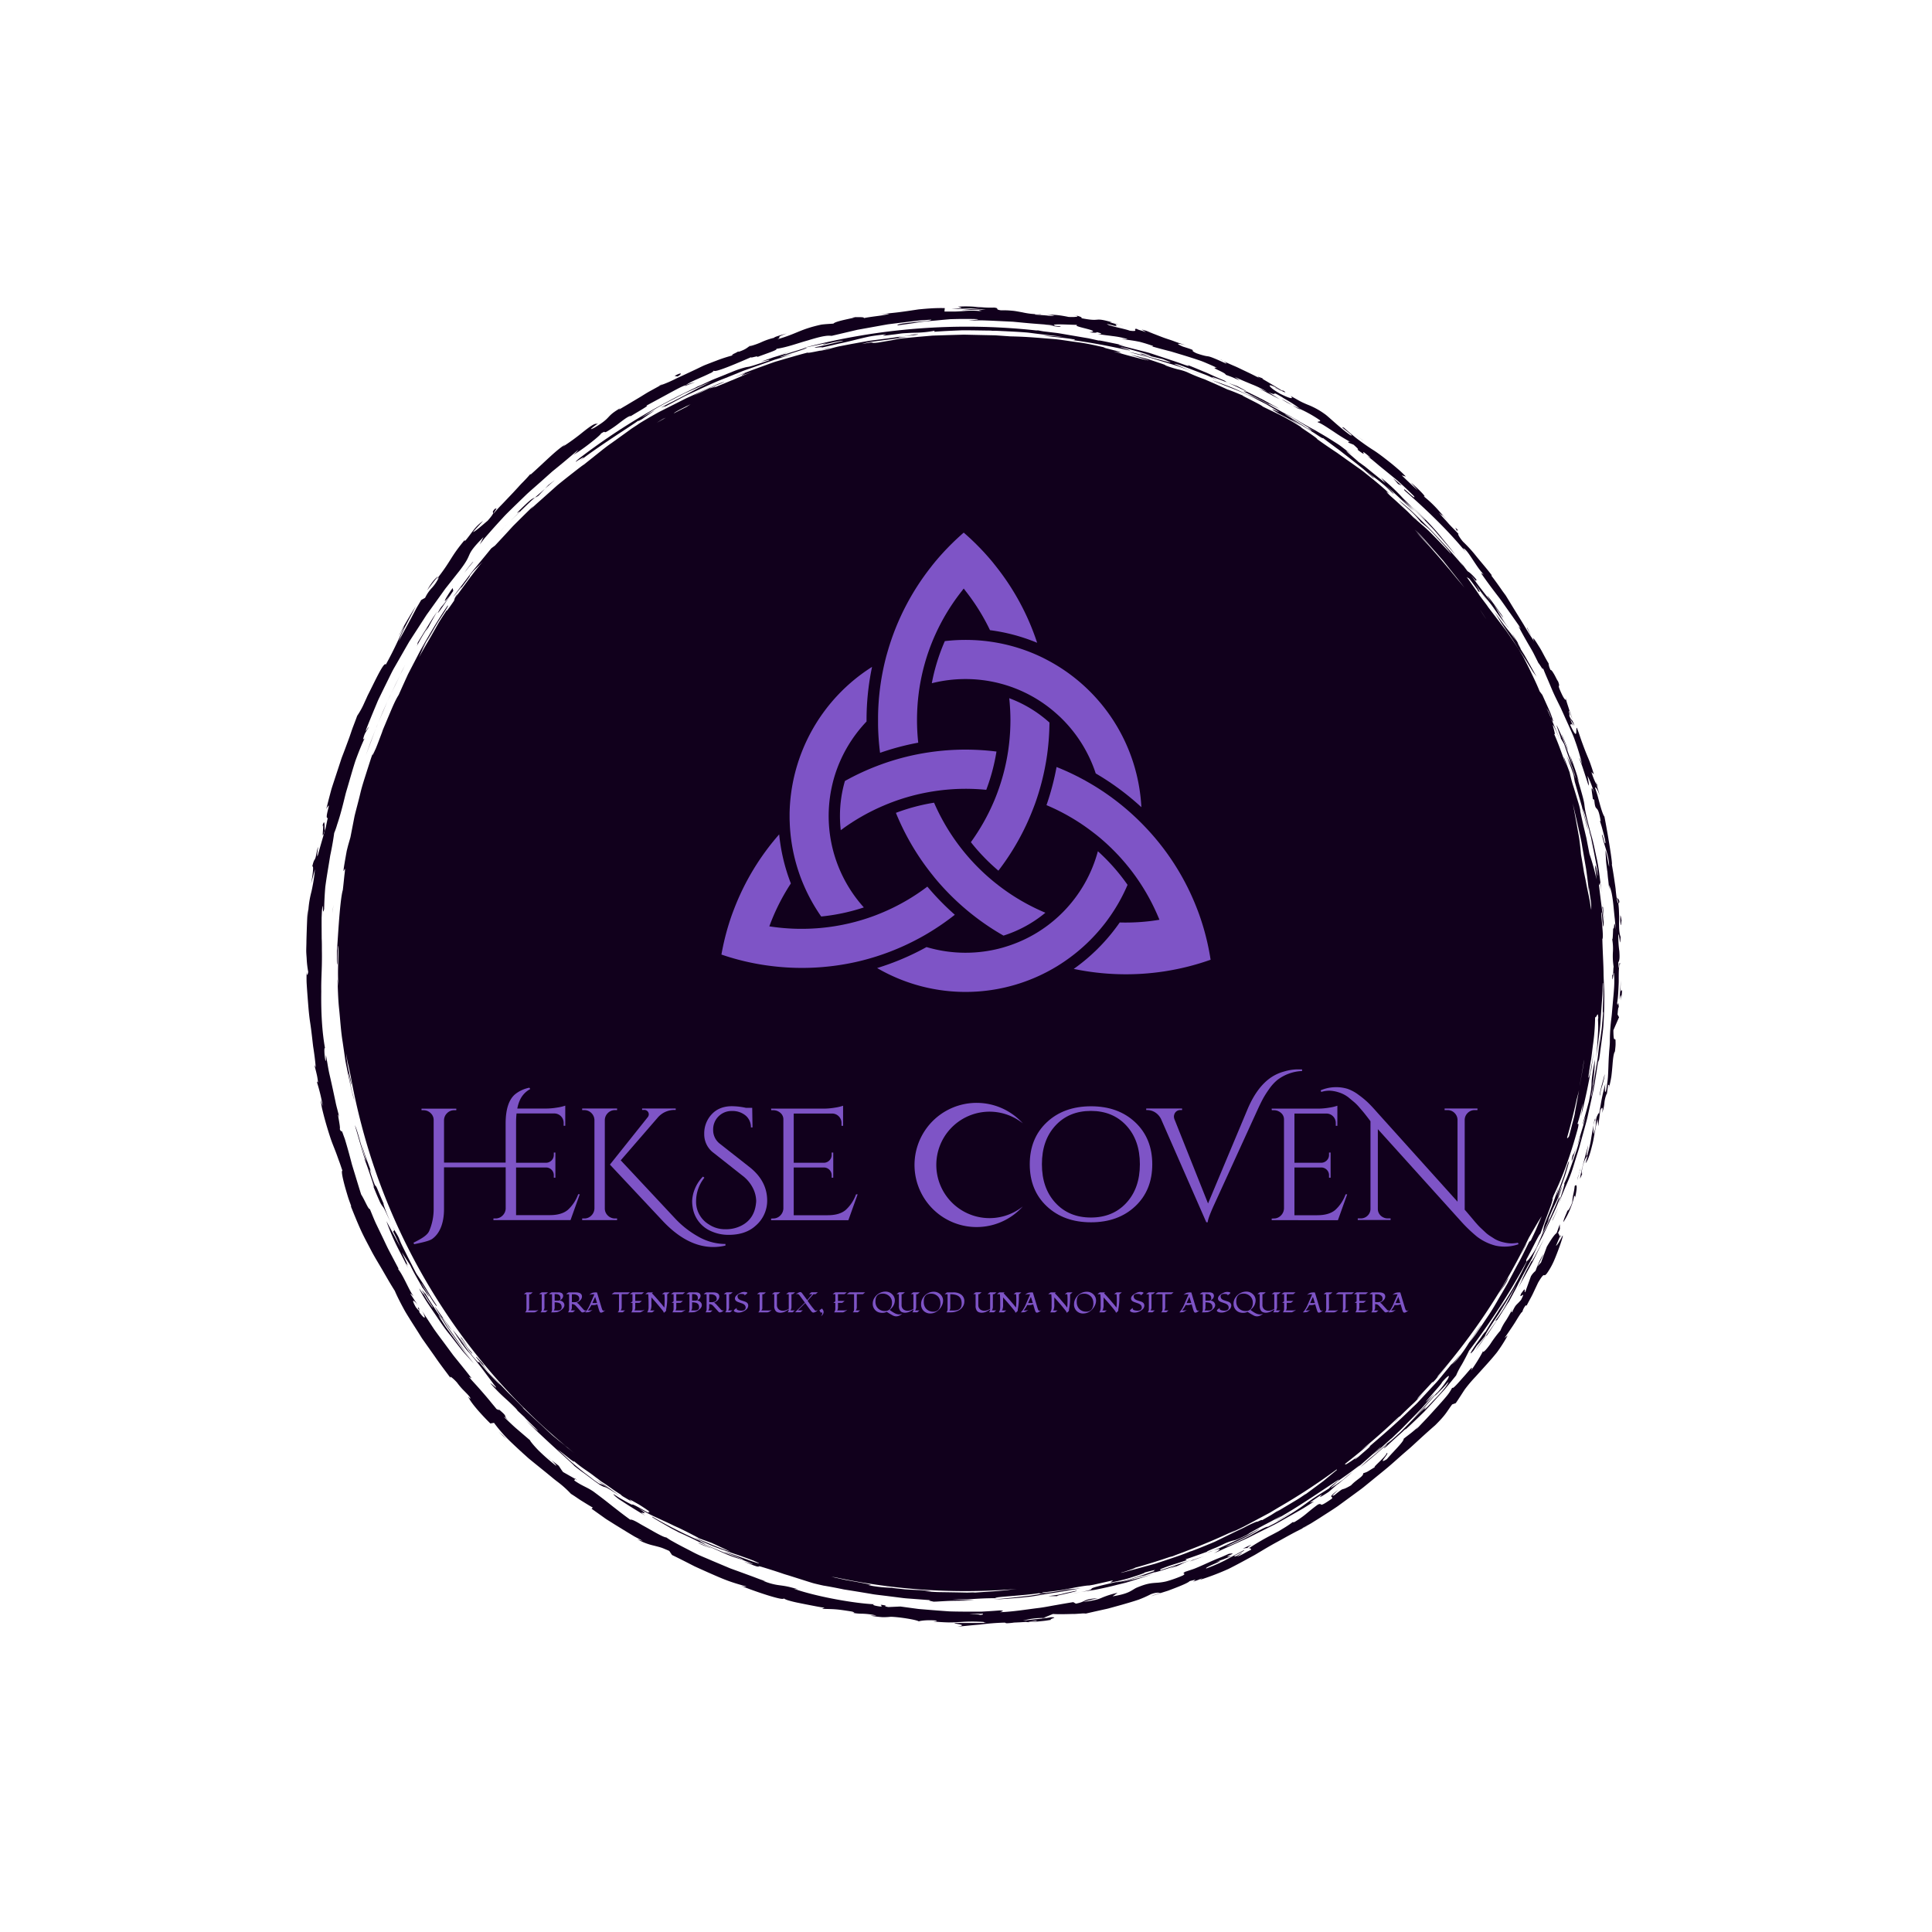 <svg xmlns="http://www.w3.org/2000/svg" viewBox="0 0 1000 1000"><defs><style>.cls-1{fill:#11001c;}.cls-2{fill:#7e54c6;}</style></defs><title>VERSION 1SIN FONDO</title><g id="VERSION_1" data-name="VERSION 1"><g id="CIRCULO"><path class="cls-1" d="M805.73,638.17c-.23,1.12.59.8,1.67-2.08l-.07-2.4Z"/><path class="cls-1" d="M815.29,619.81c.79-3.58,1.41-7.76-.25-5.88-.32,3.67-1,4.34-1.24,8.37-1,2.89-2.36,4.82-2.49,4.21-.19,1.1-2,4.3-2.12,6.07a37.26,37.26,0,0,0,3.16-5.93c.49-1.12.94-2.29,1.37-3.49s.72-2.5,1-3.8C815.34,618.37,815.21,619.5,815.29,619.81Z"/><path class="cls-1" d="M792.69,329.33l.88,1.74A17.85,17.85,0,0,0,792.69,329.33Z"/><path class="cls-1" d="M660,200.71a5.43,5.43,0,0,0,1.94.81C660.7,200.94,659.72,200.48,660,200.71Z"/><path class="cls-1" d="M631.49,186l1.72.79A7.54,7.54,0,0,0,631.49,186Z"/><path class="cls-1" d="M792.69,329.33l-2.25-4.48C790,324.71,791.53,327.19,792.69,329.33Z"/><path class="cls-1" d="M825.29,579.69a25.48,25.48,0,0,0-.41,2.67c.18-.84.35-1.64.52-2.47A.75.75,0,0,1,825.29,579.69Z"/><path class="cls-1" d="M826,404.68l.43,1.46a13.22,13.22,0,0,0,.75,1.1Z"/><path class="cls-1" d="M838.19,466.84c-.11-1.43-1-1.84-1.41-2.35a9.31,9.31,0,0,1,.87,3.05C837.82,467.55,838,467.35,838.19,466.84Z"/><path class="cls-1" d="M831.7,566.69l-.24,1.77C831.52,568,831.63,567.22,831.7,566.69Z"/><path class="cls-1" d="M810.54,362a1.24,1.24,0,0,0,0-.65C810.47,361.39,810.48,361.63,810.54,362Z"/><path class="cls-1" d="M767.33,699.45c0,.07.09,0,.12.08C767.6,699.19,767.62,699.07,767.33,699.45Z"/><path class="cls-1" d="M807.75,639.08l-.4.93a1,1,0,0,0,.33.4Z"/><path class="cls-1" d="M575.92,166.88l.25.08C577.69,167.25,576.83,167.05,575.92,166.88Z"/><path class="cls-1" d="M166.59,428.5c1.93-5.82-1,9.94,1.62,1.11C167.72,430.39,168.57,421.14,166.59,428.5Z"/><path class="cls-1" d="M825.79,578.15c.21-.82.42-1.66.63-2.49C826.1,576.78,825.91,577.55,825.79,578.15Z"/><path class="cls-1" d="M168.21,429.61h0l.26-.91Z"/><path class="cls-1" d="M441.15,164a6.11,6.11,0,0,0,1.42.1C442.51,164,442.19,164,441.15,164Z"/><path class="cls-1" d="M541.61,162.56l-2.46-.36C540.12,162.38,540.92,162.48,541.61,162.56Z"/><path class="cls-1" d="M390.8,178.19a24,24,0,0,0-3.48,1.15l.56-.09A11.88,11.88,0,0,1,390.8,178.19Z"/><path class="cls-1" d="M340.91,199.7c.29-.07.65-.21,1-.31l1.51-.84Z"/><path class="cls-1" d="M643.27,801.57a11.84,11.84,0,0,1,2.57-.35C644.84,801,651.87,797.54,643.27,801.57Z"/><path class="cls-1" d="M825.76,579.78a3.18,3.18,0,0,1,0-1.63c-.13.6-.26,1.17-.39,1.74C825.48,580.07,825.59,580.13,825.76,579.78Z"/><path class="cls-1" d="M390.89,185.21l-8,2.68C385.12,187.18,388,186.21,390.89,185.21Z"/><path class="cls-1" d="M283.64,754.52l1.56,1.18A9.53,9.53,0,0,0,283.64,754.52Z"/><path class="cls-1" d="M359.74,197.79a38.69,38.69,0,0,0-4.59,1.48,5.19,5.19,0,0,0-.8.61Z"/><path class="cls-1" d="M645.87,801.22h0Z"/><path class="cls-1" d="M692.88,771.06c-6.56,4.69-2.46,3.1-3.49,4.63-7.92,5.55-4.2,1.77-7.26,3.08-2.44,1.76-4.5,3.49-6.42,5.08a50.64,50.64,0,0,1-5.77,4c-.39,0-1.18.39-.41-.32a56.3,56.3,0,0,1-4.78,3.25l-2.92,1.78-3.18,1.69a126.83,126.83,0,0,0-11.78,6.83,3.24,3.24,0,0,1-1,.16c1.33,0,1.75.42,1.7.89-3.3,1.54-5.86,3.47-7.41,3.39a9.43,9.43,0,0,0,2.94-1.9l-3.34,1.89c-3.55.49,4.59-2.52,4.26-3.21-3.3,1.71-6.84,3.67-10.21,5.47a91.92,91.92,0,0,1-9.43,4.07c-1.48-.5,12.23-5.32,4.83-3.3,1.39-.5,2.78-1,4.16-1.49l4.08-1.67c-6.76,1.35,4.89-2.14-1.42-1.12l-3.56,1.57L629.54,807c-1.78.75-3.25,1.42-4.72,2.08s-2.94,1.33-4.72,2.09c-.89.36-1.84.8-3,1.17l-3.68,1.22c-2.26,1.39,1.09.51-1.17,1.9a65,65,0,0,1-8.62,3.07,29.09,29.09,0,0,1-5,.71c-2.75.2-4.94.27-10.53,2.64-2.83,1.47-3.71,3-12.23,4.38l2.58-1.82a45.21,45.21,0,0,0-8.48,2.69c-1.56.65-3.22,1.23-9.06,2,2-.85,8.57-2.07,6.88-1.88-7.63.57-5.15,1.67-10.9,2.8-.45-.25-.91-.51-1.36-.79q-4.42.71-9,1.53c-3.08.52-6.19,1.19-9.39,1.55-6.37.81-12.91,1.87-19.53,2.14.72-.34,3-.77-.14-.93q-3.12.26-6.33.45l-3.23.19h-3.26c-4.37,0-8.79,0-13.2-.14-4.4-.3-8.78-.64-13-1-1.07-.09-2.13-.16-3.18-.27l-3.13-.42-6.08-.83-6.2.28c-1.42-.15-2.57-.77-1-.7-6.14-1.25-.39.51-3.41.41-3.54-.46-4.58-1.19-2.31-1.12-11.08-.42-31.31-4.17-42.32-8.1l2.27.3c-1.08-.33-2.07-.56-2.95-.79s-1.69-.44-2.43-.59c-1.49-.32-2.75-.48-4-.66a31.35,31.35,0,0,1-8.79-2.37l1.59.33c-2.36-.72-4.68-1.65-7-2.52l-7.1-2.6-3.56-1.29c-1.19-.41-2.33-.95-3.49-1.42l-6.86-2.89c-2.25-1-4.48-1.88-6.63-2.85s-4.17-2.09-6.16-3.11-3.89-2-5.71-3l-2.66-1.48c-.86-.49-1.65-1.05-2.44-1.57-1.55-.12-5.77-2.59-9.83-4.9l-3-1.67c-.93-.54-1.8-1.08-2.59-1.5-1.57-.85-2.77-1.33-3.27-1.12-4.57-3.32-6.12-4.62-8.17-6.19s-4.47-3.64-10.82-8.34c-3.47-2.39-5.73-2.8-10-5.8l.46-.81-6.24-3.54c-.79-1-1.51-2.15-2.24-3.24l-3.89-3c1.45,1.3,2.9,3,2.51,3a103.55,103.55,0,0,1-9.21-8.06c-2.61-2.69-4.35-4.93-4.27-5.15l-6.88-5.89c-1.17-1-2.24-2-3.34-3.05l-3.3-3.11c.55,0,2.75,2.11,4.59,3.66-7.4-6.26-.53-1.94-7.31-7.67.68,1-.84-.08-1.12-.1-.65-.9-1.64-2-2.68-3.29s-2.28-2.77-3.58-4.28-2.68-3.08-4.06-4.61l-2.05-2.25c-.67-.73-1.27-1.49-1.87-2.2l1.37.71q-3.08-4-6.4-8.06c-1.09-1.38-2.24-2.73-3.33-4.15l-3.21-4.35c-2.15-2.93-4.4-5.85-6.54-8.89l-6.17-9.38c2.69,4.68,1.09,4.25-1.42.59l-.13-2c-2.07-2.07,2.21,4.08-1.62-.45-2.81-4.91-1-3.84.91-1.22l-3.74-5.73c.05-.5,1,.81,1.52,1-1.91-2.14-5.19-10.6-7.84-13.75l.08-.48c-1.76-3.32-3.27-6.19-4.64-8.79s-2.43-5-3.56-7.32l-3.31-6.87c-1.11-2.35-2.09-4.9-3.27-7.72-.87.1-2.5-4.42-4.51-7.57-1.37-4.31-2.73-8.89-4.2-13.66l-.55-1.8-.48-1.84-1-3.74c-.69-2.52-1.42-5.08-2.21-7.67l-.8-2.16c-.19-.56-.34-1-.46-1.26-.24-.58-.36-.7-.46-.69s-.26.55-.91-1.06c.6-.74-2.06-11.27-.18-5.93-.41-1.57-.77-3-1.12-4.35s-.67-2.57-.89-3.76l-1.45-6.77c-.5-2.24-1-4.59-1.66-7.39s-1.11-6.09-1.86-10.15c-.05,1.82.11,3.84-.3,2.84-.56-3-.68-6.81-.25-6.43l.2.78c-1.74-9.13-2.22-19.88-2.06-30.1-.11-5.11.26-10.1.31-14.72q.06-3.48,0-6.65c0-2.1,0-4.09-.09-5.94l0,.83-.05-7.66c0-1.28,0-2.56,0-3.83l.17-3.83c.82-7,.16,4.25,1.15-.89.08-4.13.3-7.82.58-11.24.44-3.4.95-6.53,1.45-9.56.25-1.52.5-3,.74-4.51l.36-2.24c.16-.74.31-1.49.46-2.24.6-3,1.15-6.1,1.61-9.48a38.26,38.26,0,0,0,1.54-4.41c.58-1.68,1.16-3.56,1.73-5.58s1.14-4.2,1.7-6.46c.28-1.13.56-2.28.85-3.44s.66-2.32,1-3.5c1.38-4.68,2.72-9.51,4.16-13.94,1.6-4.38,3.2-8.41,4.74-11.61l-.78.58c.77-3.63,1.76-4.07,2.95-6.49-.53.19-2,3.48-1.37,1.28q2.14-5.41,4.42-10.88l1.14-2.73c.38-.91.76-1.82,1.21-2.71l2.61-5.36c.88-1.78,1.77-3.57,2.65-5.37s1.75-3.6,2.78-5.33l6-10.48,1.51-2.61,1.64-2.54,3.29-5.08,3.28-5.08.82-1.26.89-1.23,1.76-2.45,7-9.77,7.41-9.37c3.52-4.61,4.16-6.21,5-8.13s2.14-4,7.36-9.21l-1.94,3.83c.89-1.16,1.77-2.34,2.7-3.49l2.92-3.33q2.94-3.33,6-6.64c2-2.25,4.17-4.26,6.29-6.37l6.44-6.23c2.17-2,4.47-3.95,6.69-5.93L285.9,244q3.44-2.77,6.8-5.58l3.34-2.82,1.65-1.41c.56-.47,1.14-.9,1.7-1.35a17.13,17.13,0,0,1-2.6,2.63c.53-.3,1.13-.73,1.83-1.17s1.45-.95,2.23-1.5c1.57-1.09,3.25-2.35,4.78-3.55,3.06-2.39,5.55-4.59,5.43-4.85,3-1.9,1,0,3-1a57.7,57.7,0,0,0,6.81-4.68c2.21-1.68,4.21-3.18,5.54-3.48.44-.12-1.07.87-1.79,1.4,2.54-1.93,12.8-7.38,9.76-6.58l10.86-5.88c1.72-.94,3.39-1.85,5-2.7.81-.42,1.62-.84,2.43-1.22s1.63-.68,2.44-1c1.84-1.36,5.25-2.81,8.28-4.14,1.52-.66,2.94-1.32,4.05-1.87a4.66,4.66,0,0,0,2.1-1.46c0,1.52,14.38-4.81,19.42-7-1.59,1,4.62-1.17,2.78.07,5.83-2.18,11.27-3.9,10-4.28,5.75-.85,11.14-2.92,16.1-4.3,2.46-.74,4.78-1.44,6.9-1.92a29.07,29.07,0,0,1,3-.53,12.29,12.29,0,0,1,2.72,0l13.27-3.12,13-2.34c1.08-.18,2.14-.39,3.21-.55l3.2-.4,6.36-.79,6.29-.75,6.27-.44c-.13.35-1.34.59-3.08.77-.87.09-1.87.17-2.93.24l-3.27.35c-4.42.47-8.67.94-8.23,1.61,3.91-.52,7.4-1,10.69-1.55s6.4-.7,9.5-1l4.67-.44,2.39-.2,2.45-.07c3.31-.08,6.83-.09,10.75,0s-2.32.59-3.68.82q3-.1,5.87-.16c1.94,0,3.87.11,5.78.17l11.28.54c3.69.34,7.32.72,10.92,1l5.36.41,5.28.56a14.58,14.58,0,0,1-3-.08c2.75.36,6.34,1.14,6.13.49l-2.7-.23c-4.28-1.53,11.19-.25,11.78-.59-4.94.81,13.6,3.18,5.82,3.89,1.81.25,4.11.41,3.79-.08,2.63.65,3.42,1.06.63,1,2.45.4,4.08.62,5.29.76s2,.27,2.71.35a47.07,47.07,0,0,1,7.22,1.46c-.11.28-1.9-.05-2.89.06,2.28.27,4.57.55,7.21,1l2,.39c.7.18,1.43.38,2.18.6,1.51.43,3.15,1,4.95,1.57-.49,0,.29.52-1.88-.15,3.13.94,6.06,1.72,8.9,2.45l2.12.54,2.06.62,4.11,1.24c2.75.84,5.53,1.71,8.46,2.71,1.48.47,2.94,1.11,4.46,1.76s3.09,1.36,4.72,2.12c-4.41-.45,4.34,2.3,4.59,3.62,1.2.45,2.42.87,3.6,1.36l3.54,1.53-2.56-1.84c3,1.48,6,2.68,8.83,3.87a51.88,51.88,0,0,1,8,3.92l-2.32-1-2.36-.89c1.93.85,3.79,1.85,5.66,2.84l5.61,2.95-6.1-3.82c6.29,2.78,0-1.61,7.81,3-1.68-.76,6,3.2,8.61,5.74h0a66,66,0,0,1,10.32,5.81c.91,1-1.57.49-1,1.13,1.67.47,4.94,2.71,8.35,4.94a100.38,100.38,0,0,0,8.85,5.43c-1.25-.66-1.65-.23-1.36.15l2.66,1.07c2.36,2.1,2.65,2.47,2,2.53,7.42,5.83-1.52-2.94,7,4.34-.74-.49-.47-.14-2-1.16,1.08.89,2.21,1.72,3.26,2.62l3.15,2.65,6.27,5.1c1,.85,2.07,1.66,3.07,2.52l2.92,2.65c1.92,1.77,3.81,3.55,5.63,5.39,1.45,2.89-6.79-6-4.88-2.89,11.19,9.76,22.77,20.84,31.86,32.06l-1.58-2.18c1.24.27,2.76,2.51,4.62,5.32.93,1.4,1.94,2.95,3,4.47s2.33,3,3.51,4.39c-1.13-1.39-2.1-1.34-1.66-1.07,2.8,4.06,5.81,8.1,9.29,12.59,1.69,2.29,3.38,4.77,5.26,7.39l2.9,4.11c.5.71,1,1.43,1.52,2.17s1,1.53,1.48,2.32l-1.28-1.39c1.31,2.61,3.19,5.95,5.13,9.32,1,1.7,2,3.36,2.83,5s1.64,3.25,2.33,4.66c1.22,1.46,2.82,4.69,2.34,2.48.85,2.29,1.81,4.49,2.75,6.66s1.81,4.36,2.77,6.48,2,4.18,3,6.22l.76,1.53.69,1.55c.47,1,.93,2.06,1.39,3.08l2.75,6.1c.89,2,1.81,4,2.51,6.11a110.33,110.33,0,0,1,3.73,12.46c-.68-1.93-2-4.5-1.42-3l1.3,3.42c.42,1.15.77,2.32,1.16,3.47l2.27,7c.33-1.3-.15-2-.51-5.06a56.59,56.59,0,0,1,3.45,9c-1.16-3.12-1.42-3-1.34-1.8s.52,3.56.64,5c.09-.52.55.37.7.08.64,7.75,1.66.9,3.36,11.29l-.48-.46c.29.94.57,1.86.86,2.78s.5,1.84.76,2.77c.5,1.86,1,3.77,1.32,5.86-.45,1.88-1.17-4-1.87-4.16,1.16,5.81,3.87,11.21,3.74,16.69-.29-1.23-.57-2.74-.85-4.26a43.26,43.26,0,0,0-1-4.22c0,1.48.12,2.62.17,3.58s.07,1.73.14,2.45c.13,1.44.34,2.67.58,4.83l0-.43c.32,3.33.74,6.65,1,10,0-.86,0-1.71-.07-2.56a22.4,22.4,0,0,1,1.58,5.49c.34,1.9.56,3.86.76,5.91s.4,4.16.66,6.39a66.4,66.4,0,0,0,.91,7.08c-1.77-9.66-.83-1.57-1.78-2.26-.12,2.56-.22,6.43-.53,5.34a28,28,0,0,1,.42,6.52,35.2,35.2,0,0,0,.37,8c-.29.3,0,5-.76,4,.23,6.12.51-1.44.87-.92.62,4.73-.11,10.28-.62,16.33-.13,1.51-.27,3-.4,4.62s-.38,3.16-.54,4.78a98.47,98.47,0,0,0-.52,10c-.05,1.47-.17,2.78-.28,4s-.16,2.3-.23,3.31c-.12,2-.18,3.75-.24,5.45s-.12,3.38-.24,5.31-.48,4.09-.89,6.8c-1.18,3.53-.45-3.16-.45-3.16-.8,2.87-1.4,5.4-1.89,7.91s-.83,5-1.41,7.75c0-1.15-.47-.07-1.2,1.5-1,4.36.29,3.17-1.58,8.8a24.82,24.82,0,0,1,0-4.63c-.51,2.59-1,5.18-1.41,7.8s-1.18,5.2-1.86,7.86c-.91,1.23.23-3.39.48-5.32-1.6,5.93-4.16,15.36-4.21,17.37l1.62-3.63c-.73,2.13-1,.88-.65-.74.94-5.23,2.49-7.18,2.86-7.38l-1,3.78c1.4-1.65,2.49-5.44,3.53-9.73.57-2.13.87-4.45,1.31-6.68s.85-4.39,1.36-6.29l.4,3.49,1-8.08c.38-.79.75-1.44,1-1.41s.34.75-.06,2.65c.25-.67.45-1.24.61-1.76s.23-1,.31-1.36a19.21,19.21,0,0,0,.29-2,16.93,16.93,0,0,1,1.06-4.51c.21-.51.22-.26.17.24l.72-5.5c0,1.12,1.05-.74.2,2.57a55.44,55.44,0,0,0,1.46-6.61c.26-2,.41-3.82.55-5.44.27-3.23.46-5.67,1.2-7.46l0,.83c.19-1.71.36-3,.41-4s0-1.69,0-2.16c0-.94-.16-1-.32-1-.32.06-.76.53-.79-4.64l2.93-6.72-.78-1.42c.13-1.41.32-4.21.66-3.67-.36-5.32-.44.87-.88-2.23a56.61,56.61,0,0,0,.6-5.82c.06-1.06.11-2.13.16-3.19s.1-2.12.07-3.13c0-4.05,0-7.44.77-8.21-.69-2.45-.53,6.54-1-.76.79-1,.72-3.16.54-5.78a52.16,52.16,0,0,1-.5-8.9c.9,1.88.76,7.83,1.18,1.54-.78-1.86-.85-4.9-.8-8.15.07-1.62,0-3.28-.06-4.88a40.48,40.48,0,0,0-.35-4.42c-.55-.07-.94-2.91-1.35-6.83,0-.49-.1-1-.16-1.52s-.15-1.05-.23-1.59c-.16-1.08-.32-2.21-.49-3.35-.34-2.27-.72-4.6-1.13-6.78.6.48-2.18-16.54-3.81-24.64l.24.2c-.73-.65-1.55-3-2.41-6-.42-1.49-.85-3.13-1.29-4.76s-1-3.24-1.47-4.71c.69.06,1.3,1,2.48,4.2-.49-1.88-1.1-3.73-1.64-5.59a34.53,34.53,0,0,1-2.63-6.5L825,400.8c-.57-1.85-1.18-3.7-1.84-5.58s-1.5-3.72-2.28-5.67-1.54-4-2.3-6.09c-.38-1.07-.75-2.16-1.12-3.29s-.83-2.25-1.24-3.43c-.92-.23,1,8.08-3.44-1.45.24-.51.75-1.14,1.94,1.35a30.59,30.59,0,0,1-2-4.6l2.22,3.64c-1.41-4.32-1.43-2-2.73-5.36.58-.16-.61-2.65,0-2.35a43.36,43.36,0,0,0,1.7,4.23c-.72-1.92-1.46-4.06-2.05-5.93s-1.15-3.43-1.26-4.28c-.16.46-.73.32-2.06-2.37-3.29-7-.47-2.7-2.09-6.95-.6-.75-1.25-2.34-2-3.62s-1.43-2.37-1.85-2.23a8.51,8.51,0,0,1-1.06-3.47c-.55-.84-1.38-2.3-2.28-4s-1.85-3.5-2.84-5c-1.91-3.09-3.34-5.21-2.61-3l.46.92-.36-.55v0c-1.85-2.72-3.6-5.57-5.3-8.48l-5.35-8.66-2.66-4.36c-.45-.72-.87-1.45-1.34-2.16L777.74,306c-1.91-2.77-3.85-5.48-5.83-8.07l.25-.16c-2.34-3.11-5.2-6.38-7.76-9.51a73.85,73.85,0,0,0-7.12-7.86c-1.52-1.72-3.18-4.43-2.26-3.92-2-2.16-3.25-3.31-4.6-4.77-.69-.71-1.35-1.56-2.29-2.55s-2-2.23-3.44-3.86c4.55,3.94-1.1-1.8,4.55,4.14-2.6-2.86-4.12-4.69-5.79-6.49a61,61,0,0,0-6.71-6.19c2.6,1.39-3.61-4.67-6.46-7l3.6,4.1c-3.1-2.74-5.7-5.26-8.35-7.82l2.12.62a46.72,46.72,0,0,0-4.21-4c-1.43-1.25-2.86-2.43-4.28-3.56-2.85-2.23-5.57-4.38-8.41-6.18s-5.46-3.68-8-5.58c-1.26-.94-2.44-1.95-3.63-2.92s-2.36-2-3.46-3c-3.86-1.8,6.82,5.28,3.25,3.82-5.92-4.22-11.39-9.74-13.31-11a38.81,38.81,0,0,0-8.55-4.69c-1.12-.46-2.25-.93-3.65-1.64-.7-.35-1.46-.77-2.33-1.28s-1.87-1-3-1.7c1,1,1.62,2.38-5.36-1.06-6.31-3.6-7.16-5.62-3-3.66,1.55.82,2.24,1.32,2.12,1.39,2.13,1,4.92,2.37,2.57.65l-1-.15c-1.51-1-4.47-2.74-6.77-4.12s-4-2.24-2.81-2c-5.13-2.1-2.39-.5,1.21,1.44-4.1-2.27-7.4-3.87-10.74-5.46-1.68-.77-3.33-1.64-5.17-2.42s-3.79-1.65-6-2.67c1.34.78,2.47,1.71,1.07,1.12-6.43-2.95-7.94-3.4-8.93-3.56a14.15,14.15,0,0,1-1.68-.29,40.46,40.46,0,0,1-4.34-1.31c-4.91-2.36,2.29-.55-6.93-3.41-5.42-2.36-.87-1.32,1.44-.79-2.13-.59-4.15-1.27-6.06-2s-3.78-1.25-5.49-1.89c-3.42-1.28-6.37-2.51-8.76-3.32l4.53,1.1c-2.72-.64-4.88-1.37-7.12-2,.8.43,1.57.95,2.36,1.43l-1.83-.64-1.54-.46c-.87-.28-1.39-.49-1.33-.62-2.85-.24,1.77,1.67-3.78.92-1.72-.62-4.41-1.2-6.81-1.78-1.19-.29-2.31-.58-3.2-.88a4.2,4.2,0,0,1-1.8-.81l1.82.41,1.33.35a13.72,13.72,0,0,0,1.49.31c.57.06.4-.12.17-.33-.45-.42-1.1-.95,3.61.16-1.84-.34-4-.92-6.67-1.69-.38-.18.42-.12,1.16,0-10.56-3.06-5.17,0-16.26-2.23.75-.12.15-.5-.87-.87a15.89,15.89,0,0,0-3.4-.74c4.53.69,2,1.2-2.19,1-7.11-1.47-7.84-.85-11.59-1.46l4.26.83a13.91,13.91,0,0,1-3.74-.1c-1.71-.16-3.87-.3-6.39-.48-.38-.45,4.59.17,2.82-.19a39.55,39.55,0,0,1-9.36-1c-1.7-.28-3.47-.69-5.31-.83a46.69,46.69,0,0,0-5.72-.2c-3.6-.54-.29-1-3.47-1.42a52.47,52.47,0,0,1-5.35-.07c-1.44-.12-2.65-.15-3.86-.27a57.29,57.29,0,0,0-9.56-.12c2.67.71,3.12.54-3.36,1.24l15.17-.51-9.74,1c2.29,0,4.7-.1,6.88-.2l3.06-.12a22.18,22.18,0,0,1,2.44.09,18.75,18.75,0,0,0-3.54.4c-.19.1.47.21,1.55.5A40.56,40.56,0,0,0,499,161c-1.61.11-3.24.22-4.93.26-.84,0-1.69,0-2.56,0s-1.76,0-2.66,0l.16-1.78c-2.73-.07-5.3,0-7.84.18-1.28.08-2.54.19-3.81.3l-1.92.18-1.93.29c-2.6.39-5.3.8-8.22,1.17s-6.1.63-9.6,1.1c1.51-.09,3-.29,4.54-.3-1.8.87-8.62,1.33-13.1,2.25.33-.64-2.53-.45-4.53-.51.31.39-10.18,1.95-11.19,3.36-2.11.17-4.25.24-6.34.53-11.16,2.46-12.26,4.59-22.75,7.6,3-1.56-1.92-.54,5-3.08-3.51,1-6.7,1.88-6.64,2.29a35.52,35.52,0,0,0-6,2,38.87,38.87,0,0,1-6.8,2.43c-1.37.75-1.63,1.5-5.51,2.81-.47,0-.09-.28-.09-.28a18.15,18.15,0,0,1-2.47,1.31c-1,.57-1.6,1,.18.64a74.47,74.47,0,0,0-9.37,3c-1.7.63-3.45,1.32-5.21,2s-3.48,1.61-5.22,2.42c-3.47,1.64-6.9,3.25-10,4.66a67.83,67.83,0,0,1-8.27,3.59l-5.45,3c-1.86,1-3.69,2.23-5.54,3.33L325.48,209c-1.74,1.08-3.46,2-5,3,.29-.4-.14-.26,1-1-8.66,5-4.26,4.73-14,10.48-2.62,1.3-1.47.32-.06-.77s3.18-2.14,1.55-1.31c-1.24-.43-4,1.68-7.28,4.26a115.74,115.74,0,0,1-10.5,7.63l1.38-1.25c-5,3.17-10.84,9.34-18,15.67,0,0,.24-.43-.15-.25-1.06,1.26-2.42,2.74-4,4.33-.79.79-1.58,1.66-2.38,2.55l-2.53,2.73-5.29,5.57c-.88.92-1.78,1.8-2.59,2.72l-2.36,2.68c1.4-2.61,2.56-3.33.81-2.59-2.73,3.09,1.71,0-3.72,6.13-2.1,1.67-6.47,5.7-7.53,5.82.81-1,1.69-2,2.57-2.9l2.63-2.85a22.26,22.26,0,0,0-5.06,4.89c-1.55,2-3,4.1-4.4,5.61l0-.7c-7.64,9.15-6.6,10.17-14.45,20.23l1.09-.84a23,23,0,0,1-3.55,5.33,19.92,19.92,0,0,0-3.62,5.26L218,310.58l-2.35,4-2.93,5.52-3.28,6.09c-1.11,2-2.23,4-3.13,5.84a64,64,0,0,1,4-8.83l4.94-9.48c-2.46,3.85-8.09,13.28-8.83,15.6a40.77,40.77,0,0,1,2.93-5.21c-2.27,5.18-5.24,11.93-9.64,19.86-.71-1.28-3.44,4-6.52,10.22l-2.37,4.77c-.42.79-.79,1.6-1.13,2.39l-1.06,2.3a41.49,41.49,0,0,1-3.75,6.85c-.68,1.9-1.41,3.78-2.13,5.66s-1.31,3.82-2,5.72l-2.12,5.73c-.37,1-.73,1.92-1.1,2.89s-.76,1.93-1.06,2.92l-4,12.17c-.34,1.05-.69,2.1-1,3.16l-.87,3.27q-.86,3.28-1.7,6.71c3.36-6-1.3,5.34.77,4.64-.51,2.12-.75,3.61-1,4.6a8.52,8.52,0,0,1-.44,1.66c-1.21,4.25-2.48,8.5-3.65,12.79-.49,1.51-.45.46-.31-.92s.46-3.08.22-2.92c-.53,2.34-.84,3.76-1,4.67a5.34,5.34,0,0,1-.55,1.56c-.32.56-.63.71-1.34,3.83.84-1.2.44,3.44-.61,8.83l2-7.51a64.36,64.36,0,0,1-1,7.62c-.35,1.9-.62,3.33-1,4.75a52.73,52.73,0,0,0-1.52,12.53l-.16-4.31c-.29,3.47-.52,9.89-.7,16.28,0,1.6-.07,3.2-.1,4.75s.13,3.06.22,4.47a51,51,0,0,0,.8,7c-.21,1.22-.71,2.86-.84-.2,0,2.07-.08,4.21.05,6.38s.29,4.37.46,6.59c.36,4.43.64,8.92,1.31,13.26s1.1,8.59,1.57,12.53c.62,3.93,1.09,7.58,1.34,10.8l-.63-1.18c.29,1.52.69,2.82,1,4.23a32.52,32.52,0,0,1,.83,4.85c-.22-.17-.68-1.15-.43.26a95,95,0,0,1,2.89,12l-1.17-3.33.49,2.91.25,1.4.32,1.34c.43,1.76.86,3.42,1.3,5,.88,3.19,1.78,6.08,2.69,8.88s2.07,5.44,3.1,8.22c.52,1.39,1,2.81,1.56,4.29s1,3,1.61,4.59c-.63.18,0,3.31,1,7.16.51,1.93,1.13,4,1.73,6s1.34,3.86,1.86,5.37l-.26-.14c1.75,4.38,3.39,8.43,5.11,12.23s3.64,7.27,5.45,10.75S196,654,198,657.45s4,7,6.35,10.69c1.05,2.51,2.69,5.76,4.71,9.48,1,1.88,2.23,3.75,3.45,5.75l3.92,6.16,2,3.19c.71,1,1.47,2.08,2.2,3.12l4.42,6.24c2.83,4.19,5.87,8,8.42,11.55-1.47-2.23,1.08-.3,3.1,2a32.79,32.79,0,0,0,2.18,2.71c.81.93,1.74,1.8,2.51,2.61,1.55,1.59,2.63,2.83,2,3l-.94-1.11c1.17,3.06,6.81,9.32,11.48,13.94l1.9-.33a76.43,76.43,0,0,0,9.59,10.75c1.86,1.78,3.8,3.57,5.75,5.34,1,.87,1.93,1.77,2.93,2.61l3,2.44,5.79,4.68,2.69,2.21,1.28,1.06,1.27,1a53.94,53.94,0,0,1,7.52,6.66c.88.55,1.8,1.15,2.73,1.78s1.88,1.3,2.87,1.9c2,1.23,3.92,2.45,5.72,3.45l-.66.57,6.32,4.5c.95.71,1.93,1.32,2.9,1.92l2.92,1.84,6.34,3.89,3.71,2.23,4.37,2.32-2.83-.86a31.48,31.48,0,0,0,8.46,3.25c1.22.31,2.42.61,3.72,1q1,.33,2,.78c.72.3,1.5.61,2.33,1l1.42,2.1c3.14,1.51,6.26,3.09,9.38,4.69l2.33,1.19,2.39,1.09,4.79,2.15c3.21,1.4,6.4,2.84,9.66,4.06s6.6,2.19,9.93,3.09c-.27.1-.78.31-2.92-.42,6.05,2.57,23.93,8.68,22.12,6.35,0,.29.79.7,2.19,1.19a55.66,55.66,0,0,0,5.59,1.38c2.21.47,4.66.94,7,1.39s4.6.91,6.48,1.11l-1.33.58c6.46.21,6.71,0,15.43,1.4,1,.27,1.44.5,1.27.6a4.77,4.77,0,0,1-2.28-.33,21.24,21.24,0,0,0,3.86.74c1,.1,1.7.11,2.48.12a37.29,37.29,0,0,1,7.45.94l-3.2.06a56.07,56.07,0,0,0,6.45.8,36.8,36.8,0,0,0,4.13-.21c4.52.1,13.51,1.58,14.53,2.38,1-.41,5-.84,9.17-.41.56.31-1,.41-1.77.46,3,.29,5.61.43,8,.49s4.49-.15,6.49-.24a83.81,83.81,0,0,1,11.65,0c.18.26.72.38,1.41.43-2.39.16-4.66.09-6.72.1l-5.4,0c-3,0-4.77,0-4.41-.08,0,.77,7.73.91,1.55,2,3.12-.29,7.34-.75,11.7-1.1a123.74,123.74,0,0,1,12.65-1,5.23,5.23,0,0,1,1,.22l-.77.12a31.38,31.38,0,0,0,4.75-.37c2.4-.11,3.93-.16,6.23-.37.47.27,2.69.14,5.27-.1l4-.41c1.3-.14,2.5-.38,3.46-.49-.42-.79,4.58-1.39-.18-1.4.61,0-.7.23-3.24.59-.57.08-1.24.16-1.62.25l.25-.1-9.51,1a38.82,38.82,0,0,1,10.39-1.34c1.9-.73,4-1.67,5.13-2.08,2.67.2,6.54.09,9.94,0,.85,0,1.68,0,2.44-.08l2.08-.13a10.82,10.82,0,0,1,2.54,0c2.87-.68,6-1.37,9.19-2.08.79-.18,1.6-.33,2.39-.54l2.38-.65,4.69-1.3c3.07-.88,6-1.73,8.58-2.61a56.36,56.36,0,0,0,6.4-2.84c3.13-1.15,3.8-.66,5.07-.78-1.8.7-4,1.33-4.94,1.85,1.57-.57,3.54-1.22,5.63-1.9l3.18-1,3.1-1.18c4-1.54,7.42-3,8-3.74,4-1.15,3-.53,2.34-.11-.34.21-.6.37-.1.23a39.44,39.44,0,0,0,4.45-1.71l-1.33.9a135.72,135.72,0,0,0,14.75-5.63c4.42-2.2,8.55-4.48,12.74-6.77,1.06-.55,2.08-1.19,3.12-1.81l3.14-1.88c2.13-1.25,4.31-2.5,6.61-3.74s4.64-2.59,7.14-3.93,5.15-2.69,8-4a11.82,11.82,0,0,1-2.77,1.17c1.58-.86,3.17-1.7,4.74-2.61l4.6-2.88c3.07-2,6.16-3.91,9.21-6l8.9-6.51c1.48-1.1,3-2.16,4.43-3.3l4.29-3.49c2.84-2.34,5.73-4.63,8.54-7s5.49-4.86,8.24-7.24c1.37-1.21,2.78-2.35,4.11-3.58l4-3.68c2.65-2.44,5.33-4.82,8-7.16,5.73-5.68,5.81-6.8,8.76-10.75l1.87-.67c1.61-2.32,3.1-4.73,4.66-7.08a71.47,71.47,0,0,1,5.46-6.47l5.49-6.08c1.87-2.07,3.78-4.23,5.73-6.68a78.94,78.94,0,0,0,5.53-8.68l-1.61,1.26c.79-1.1,1.78-2.54,2.8-4.08.52-.76,1.05-1.55,1.57-2.33s1-1.54,1.47-2.3c1.81-3,3.28-5.26,3.34-4.69a8.59,8.59,0,0,1,1.77-3.48l.49.11c1-2,2.11-3.9,3.1-5.89l2.83-6c2.62-4.43,2.84-3.86,3.32-3.81.24,0,.54-.1,1.25-1a37.23,37.23,0,0,0,3.47-6.1c2.29-5.15,5.7-15,4.49-13.2-1,2-2.77,5.06-3.27,5l2-4.7c-.87-1.42-.5-5.47-6.76,5.25l-3,8.16-1.94,2.12c1.19-2.1,2.21-4.3,3.24-6.49a27.69,27.69,0,0,0-2.53,4.63c-.63,1.39-1.09,2.71-1.62,4.09a10.48,10.48,0,0,0-2.39,2.81l-2.91,8.08c-.5.3-.23-.64-.28-1.09s-.27-.33-1.9,2c-1.54,3.69,3.05-2.63,0,3.19-2.71,3.19-2.52,1.89-4.59,6.3-.66.39-.32-.6.55-2.32-1,1.93-2.35,4.43-3.73,6.62a28.21,28.21,0,0,0-2.94,5.31,63.47,63.47,0,0,0-5.29,7.08c-1.8,2.46-3.4,4.34-3.79,3.78a85.63,85.63,0,0,1-6.14,9.86c1.56-3.39-.61-.38-3.52,2.88s-6.13,7.12-6.15,5.84a19.57,19.57,0,0,1-1.2,2.1,21.94,21.94,0,0,1-1.81,2.46c-1.4,1.7-3.09,3.6-4.89,5.58s-3.67,4.07-5.53,6.06-3.74,3.86-5.3,5.65a8.59,8.59,0,0,1,1.54-1.87c-3.92,3.63-5.32,4.4-8,6.59.3,1.31-5.77,7-8.67,10.53-5.65,3.46,2.09-3.68-.17-3.14.43.24-1.52,2.32-3.37,4.17s-3.62,3.42-2.5,3c-4.36,2.58-3.59,2.43-6.21,3.27.21,1.68-3.42,3.16-6.29,6.25-6.31,3.65-2.32,0-8.51,5C687.46,775.61,692.88,771.06,692.88,771.06Zm-175.27,63.7h0l3.91-.24Zm-15.93.49c1.94,0,4.36.07,6.92,0,.56.24,0,.64-1.64.61C507.83,835.66,504.06,835.49,501.68,835.25ZM536,839.18c-2.54.37-3.41.29-3.78.15,1.21-.13,2.61-.3,4.46-.54l.29-.13A2.94,2.94,0,0,1,536,839.18Z"/><path class="cls-1" d="M540.41,837.63c.37,0,.57-.11,1-.19-.52,0-1,0-1.53,0l-.88.35Z"/><path class="cls-1" d="M793.73,331.37l-.16-.3a4,4,0,0,1,.26.67A2.35,2.35,0,0,1,793.73,331.37Z"/><polygon class="cls-1" points="297.68 765.27 297.57 765.46 298.78 766.15 297.68 765.27"/><path class="cls-1" d="M824.61,413.91a4.43,4.43,0,0,0,.06,1.18A5,5,0,0,0,824.61,413.91Z"/><path class="cls-1" d="M832,451.14l.48,5.35C832.35,454.17,832.19,452.48,832,451.14Z"/><path class="cls-1" d="M834.66,480.19a1.34,1.34,0,0,0,.38.55v-.06Z"/><path class="cls-1" d="M542.9,168.46c-.38-.06-.77-.1-1.11-.13C539.16,168.15,540.94,168.29,542.9,168.46Z"/><path class="cls-1" d="M672.92,211.7c-1.33-.64-2.64-1.26-4-2C671,211.06,672.61,212.08,672.92,211.7Z"/><path class="cls-1" d="M391.77,184.91s0,0,0,0l-.89.32Z"/><path class="cls-1" d="M663.3,206.62a48.55,48.55,0,0,0,5.63,3.1C667.19,208.7,665.14,207.48,663.3,206.62Z"/><path class="cls-1" d="M818.1,604.64l-.45,1.33c.06,0,.08.09.07.2C817.86,605.67,818,605.15,818.1,604.64Z"/><path class="cls-1" d="M817.72,606.17l-.44,1.5A6,6,0,0,0,817.72,606.17Z"/><path class="cls-1" d="M816.36,610.82l.92-3.15A13.53,13.53,0,0,0,816.36,610.82Z"/><path class="cls-1" d="M828.37,567.48l-.21-.5A.58.58,0,0,0,828.37,567.48Z"/><path class="cls-1" d="M830.52,556c-.2,1.38-.76,3.07-1.24,4.9a50.73,50.73,0,0,0-1.29,5.73l.17.4a24.81,24.81,0,0,1,1.18-5.2C829.94,559.6,830.63,557.31,830.52,556Z"/><path class="cls-1" d="M838.93,507.34c-.14,3.31-.45,6.61-.67,9.92.41-1.72,1-4,.81.54C840.63,505.3,838.27,520.35,838.93,507.34Z"/><path class="cls-1" d="M838.65,476.51c.42,5.33.47-.09.67.17a14.06,14.06,0,0,0-.55-2.85C838.64,473.71,838.7,474.51,838.65,476.51Z"/><path class="cls-1" d="M753.76,274.6l.93-.11C751.88,271.46,754.44,274.66,753.76,274.6Z"/><path class="cls-1" d="M721,247.54c.91,1,1.82,1.92,2.67,3l1.84.77-2.21-1.91C722.51,248.72,721.72,248.14,721,247.54Z"/><polygon class="cls-1" points="704.88 227.53 706.38 228.54 700.73 224.58 704.88 227.53"/><path class="cls-1" d="M349.16,194.57c.51.08,1,.18,1.54.29C353.16,193.55,353.22,192.31,349.16,194.57Z"/><path class="cls-1" d="M226.66,298.29a17.2,17.2,0,0,0-2.88,3.06,26.31,26.31,0,0,0-2.65,4.2c1.06-1.48,2.18-2.92,3.15-4.18S226.17,299.08,226.66,298.29Z"/><path class="cls-1" d="M260.48,743.14,258,741c1.5,1.4,2.95,2.86,4.55,4.16C261.84,744.51,261.12,743.86,260.48,743.14Z"/><path class="cls-1" d="M202.88,634.19c-.51-1.08-1.12-2.42-1.91-4.29-1.84-4.25-3-8.14-2.25-6.57-3.85-8.62-3.57-9-4.64-9.85-2.31-5.62-3.94-11.9-1.42-5.48l-3-8.19c-.54-1.35-1-2.75-1.39-4.14l-1.32-4.17c1,3.35,1.77,6.75,2.94,10a21.29,21.29,0,0,1-1.45-3.6c-.51-1.68-1.07-3.71-1.64-5.75-1.14-4.08-2.31-8.22-3.11-9.72l2.65,9.1,1.32,4.56.67,2.27c.23.76.51,1.5.76,2.25l-.5-.84c1.62,4,4.24,12,5.13,14.77-.26-.39-.3-.06-1.41-3.22.47,1.35.85,2.57,1.28,3.63s.82,2,1.15,2.81c.69,1.63,1.21,2.83,1.62,3.71a13.26,13.26,0,0,0,1.52,2.76,9.7,9.7,0,0,1,1.3,2.05c.33.65.75,1.55,1.32,2.83Z"/><path class="cls-1" d="M218.73,666.6c.31,0,5.43,8.29,2.28,2.48-.69-1.09-2-3.25-3.07-5,.62.5,2.94,4.29,4.91,7.5s3.86,5.66,3,3.88l-2-3c-.59-.89-1.05-1.72-1.51-2.46-.9-1.49-1.62-2.68-2.27-3.77-1.33-2.16-2.43-3.87-4.28-6.56-.63-1-1.15-2.08-1.67-3.09l-1.48-2.9q-1.43-2.81-2.61-5.18c-.79-1.58-1.5-3-2.14-4.32s-1.07-2.53-1.5-3.57c-1.28-2.57-1.76-2.79-3.36-6.09l1.06,2.25-.61.72c.72,1.35,1.37,2.69,2,4.07s1.25,2.84,2.07,4.32c-.7-1.11-1.32-2.26-1.94-3.42L203.77,639,200,632.08a115.79,115.79,0,0,0,5,12c2.32,4.74,4.94,9.48,6.2,12.31-2.92-7.13,3.14,5.23-3.25-8.26l4.38,6.74C214.23,658.88,216.54,662.71,218.73,666.6Z"/><path class="cls-1" d="M733.12,269.16s.1,0,0-.14l-2.56-2.22.06.06Z"/><path class="cls-1" d="M795.33,350.26l-4.15-7.38-2.07-3.68-2.25-3.58c1.35,1.82-2.84-5.17-.8-2.24-.68-1.09-3.83-6.25-3.1-4.77l1.76,3c-5.15-7.29-2.44-2.65-11-14.65,2.33,3.93,4.12,6.67,5.7,8.93s2.74,4.13,4.11,6.13l2.31,3.75c2.74,3.82,5.08,7.87,7.56,11.85Z"/><path class="cls-1" d="M235.62,309.41l.06-.18C235.6,309.38,235.6,309.42,235.62,309.41Z"/><path class="cls-1" d="M235.93,308.51c-.09.23-.17.48-.25.72C236.1,308.43,238.11,305.65,235.93,308.51Z"/><path class="cls-1" d="M271.69,734.68,270.1,733C270.43,733.36,271,734,271.69,734.68Z"/><path class="cls-1" d="M817.59,580.81l-1.21,4.31C816.87,583.44,817.25,582.06,817.59,580.81Z"/><path class="cls-1" d="M780.68,674.32l-3.3,5.71C778.74,677.81,779.75,676,780.68,674.32Z"/><path class="cls-1" d="M312.81,768.55l.17.13.88.54Z"/><path class="cls-1" d="M628,802.56c-1,.3-2,.66-3.46,1.18A27.22,27.22,0,0,0,628,802.56Z"/><path class="cls-1" d="M781.29,673.27l-.22.33-.39.72Z"/><path class="cls-1" d="M828,537.59c.09-1,.17-1.84.26-2.87C828.14,536.07,828.07,536.9,828,537.59Z"/><path class="cls-1" d="M824.87,543.58c.11-1,.2-2,.26-2.77Z"/><path class="cls-1" d="M810.59,390.48l-2.08-5.69C809.49,387.6,810.11,389.27,810.59,390.48Z"/><path class="cls-1" d="M827.16,527.77c0-.35,0-.7,0-.94C827.08,527.66,827.11,528.07,827.16,527.77Z"/><path class="cls-1" d="M247.89,704.83l.23.28.17.06Z"/><path class="cls-1" d="M238,694.1c-1-1.37-2.1-2.81-3.16-4.21C236,691.47,237.11,693,238,694.1Z"/><path class="cls-1" d="M229.25,683c-.46-.14-2.23-2.69-4.24-5.74-1-1.52-2.1-3.15-3.07-4.71s-1.79-3-2.48-4.12c1.78,3.3-1.29-1.4-.9-.3,1.39,2.15,3,4.74,5.33,8.27.41.89-.31,0-1.46-1.61l-.94-1.35-1-1.58c-.65-1.1-1.33-2.26-1.94-3.35,2.86,5.51-4.41-6.52-.18,1.17,2.34,4.06,4.86,7.61,7.15,11s4.4,6.57,6.7,9.42,4.38,5.62,6.49,8.26c1,1.34,2.18,2.56,3.29,3.79s2.23,2.44,3.35,3.65l-5.21-6.27-4.91-6.58-4.64-6.35c-1.36-2.11-2.64-4.12-3.79-6l2.47,2.77c.63,1.06,1.23,2.07,1.82,3l1.87,2.68c1.21,1.73,2.38,3.33,3.56,4.93l3.61,4.85,4.22,5.23L241,699.8c-1.11-1.44-2.12-2.95-3.18-4.42l-6.3-8.88c-2.65-4.36-3-5.16-2.11-4,.43.57,1.17,1.63,2.08,3s2.12,2.83,3.31,4.45a42,42,0,0,1-2.4-3.52C231.68,685.75,218.75,666.77,229.25,683Z"/><path class="cls-1" d="M250.8,706.89v0C250.92,707,250.9,707,250.8,706.89Z"/><path class="cls-1" d="M826.14,448.63c-.2-1-.14-.5,0,.33A1,1,0,0,0,826.14,448.63Z"/><path class="cls-1" d="M559.44,824.08c-1.6.27-3.33.59-5.22,1C556.42,824.66,558.06,824.35,559.44,824.08Z"/><path class="cls-1" d="M457.84,821.4l3.83.48.75,0C461.65,821.74,459.12,821.51,457.84,821.4Z"/><path class="cls-1" d="M724.28,733.52c-.95,1-1.81,1.91-2.39,2.64A34.89,34.89,0,0,0,724.28,733.52Z"/><path class="cls-1" d="M752.36,704.73c.71-.9,1.42-1.81,2.09-2.73Z"/><path class="cls-1" d="M783.31,666.52c-.73,1.21-1.5,2.47-2.28,3.77-1.6,2.58-3.28,5.31-5,8.11l2.74-4.92c-1.41,2.22-2.58,4.11-3.58,5.76l-2.7,4.18c-1.53,2.42-2.59,4.23-3.73,6.09.19-.47-.32.17-1.34,1.44-1.27,2-2.54,3.61-3.5,5s-1.71,2.54-2.18,3.32c-.92,1.56-.75,1.73.87-.09l1.74-2.59c1.44-1.64,2.93-3.24,4.26-5,.31-1.3,3.29-5.82,6.9-11.14,1.72-2.71,3.51-5.68,5.24-8.51s3.41-5.52,4.54-7.91l-1.15,2.43-1.2,2.33c-.81,1.56-1.62,3.11-2.49,4.71a65.41,65.41,0,0,1-6.59,10.25l1-.56c-2.27,3.36-4.44,6.33-6.31,9-.91,1.33-1.85,2.49-2.66,3.6s-1.52,2.15-2.1,3.11c1.85-2.54,3.81-5,5.51-7.66l.12.28c1.89-2.77,4-6,6-9.09,1.06-1.55,2-3.14,2.93-4.65s1.85-2.93,2.73-4.2l2-3.68c.67-1.31,1.5-2.68,2.31-4.39s1.85-3.6,3.07-5.89l2-3.73c.73-1.36,1.6-2.78,2.38-4.41l-.12.47c.88-2.3,2.12-5,3.51-7.78s3-5.76,4.34-8.74c2.78-5.92,5.62-11.52,6.65-15.11.17-1.08-.12-.7-.69.55s-1.36,3.38-2.44,5.71c-2.09,4.68-4.52,10.47-5.73,12.61,2.18-5.71,5.19-11.52,2.62-6.93,2.64-6.61,3.72-8.46,4.48-10.11a52.87,52.87,0,0,0,3.28-8.6l-2.58,6.14c.74-2.54,2-5.84,3.16-9.14.64-1.64,1.11-3.34,1.6-4.92s.89-3.08,1.21-4.37c-.19-.45-.88,1.67-1.94,5.09-.27.85-.53,1.79-.87,2.78l-1.14,3.1c-.8,2.17-1.68,4.49-2.62,6.82l1.15-4.38c-1.13,3.16-2.19,6.34-3.37,9.49l-3.78,9.32a31.79,31.79,0,0,0-.91,4c-.18.94-.88,2.56-3.41,8.33a51.77,51.77,0,0,1-4,6.1,3.41,3.41,0,0,1-.82.74c-.88,2.08-2.71,5.72-5.11,10.26C784.63,664.07,784,665.28,783.31,666.52Z"/><path class="cls-1" d="M830,504.34c0-4.54-.41-10.19-.63-18.26.94-.94-1.15-14.9-.29-13.74.71,9.74.84,7.75,1,4.94-.75-5.64-1.32-9.29-2.57-20.16.89,4,0-5.65,1.5,5-.89-7.38-1.51-13.11-2.57-17.85s-1.76-8.6-2.88-12.24c-6.22-23.39-.51-7.34-7.46-30.4l1.25,3.32c-1.31-4.83-3.09-9.51-4.72-14.23l1.25,4.78c-2.1-5.53-4-11.12-6.45-16.49-4.43-9.94,1.21,4.28.4,3.08.6,1.07,1.29,2.12,1.83,3.21,1.1,3.4,2.58,7.45,3.8,10.84.61,1.69,1.17,3.22,1.55,4.43a15.84,15.84,0,0,1,.56,2.49c-.79-2.81-1.54-4.68-2-6s-.88-2.17-1.17-2.78c-.57-1.22-.87-1.61-1.73-3.76,1.27,3.47,2.57,6.94,3.8,10.43l.61,3.6,2.14,7.49,1,3.43c.16.55.31,1.09.47,1.63s.26,1.07.38,1.6c1,4.19,2,7.84,2.94,11-.84-4.49-2.08-7.15-2.71-11.19.95,2.56,2.22,7.16,3.66,12.74.17.7.35,1.42.54,2.14l.45,2.24c.3,1.52.61,3.08.92,4.67.62,3.18,1.27,6.48,1.91,9.74-.12.38.38,4.57,0,2.82-.12-.26-.35-2.58-.57-3.85-.06.51-.47-1-.61-1.19s.1,1.1.76,7.31A123.79,123.79,0,0,0,822.71,442c-.35-1.78-.73-3.74-1.13-5.77-.2-1-.36-2.05-.61-3.07s-.49-2.05-.73-3.06c-1-4.07-1.84-8-2.42-10.82l.21.43c-.18-.77-.37-1.64-.61-2.58s-.57-1.93-.88-3c-.63-2.06-1.29-4.25-1.91-6.28a75.61,75.61,0,0,1-2.2-8.1c-1.36-3.61-5-13.62-1.7-3.29-2.05-5.59-3.94-11.24-6.36-16.69,1.92,2.45-4.2-13.28,3.07,2.94-.11-.28-.8-1.92-2-4.7l-2.09-5c-.41-1-.84-2-1.29-3.08s-1-2.2-1.6-3.38l.28.4a11.88,11.88,0,0,0,.72,1.2c.45,1,.78,1.75,1,2.35a4,4,0,0,1,.33,1.18c1.46,2.78,1.36,2,.45-.58-.23-.64-.49-1.42-.84-2.26s-.77-1.75-1.2-2.73l-2.87-6.39-1.42-1.9c-1.57-3.93-3.09-6.94-4.69-10.32-.81-1.68-1.68-3.43-2.68-5.38-.51-1-1-2-1.64-3.07l-2-3.38-3.73-5.44-1.86-2.71-.94-1.36-1-1.31-8-10.47c-.69-1.06-1.47-2.07-2.25-3.1l-2.32-3.09c-.89-1.46-3.08-4.49-4.66-6.74-.77-1.14-1.45-2-1.72-2.45s-.1-.38.72.41c-.29-.51.25-.08,1.13,1.08s2.21,2.95,3.66,5c.41.66-.36-.33.06.35,1.09,1,1.74,1.26-1.62-3.91,3.66,5.12,4.08,5.81,6.84,9.22l-3.69-5.17c1.41,1.89,3,4,4.68,6.11s3.1,4.36,4.51,6.28c2.81,3.84,5,6.67,5.13,6.48-2.1-2.1-4.92-7.47-7.63-11.8,2.24,3.2,7.07,10,3.64,4.6-.75-.87-3.48-4.92-5.38-7.33s-2.76-3.34.7,1.71c-1.55-2.08-3.46-4.45-5.35-6.94-1-1.24-1.91-2.5-2.83-3.76s-1.79-2.53-2.71-3.67c1.17,1.28,1.77,2.1,2.18,2.51s.53.5.57.44-.17-.73.56-.07a25.7,25.7,0,0,0-3.72-4c-.67-.55-.91-.61-1.31-.93-2.66-3.5-4.88-6.51-6.93-9.3s-4.14-5.17-6.18-7.69c-4-5.08-8.67-9.92-15.74-16.78,1.55,1.53,8.19,8.15,6.89,7.28-2.67-2.47-4.8-4.57-6.63-6.48s-3.52-3.46-5.08-5.07a99,99,0,0,0-11-10.25l2.27,2.78-6.8-5.48-3.94-3.2L703.06,239c-.8-.9-11.21-9.38-3.16-3.54-2.12-1.66-4-3.09-5.61-4.31s-3.17-2.12-4.52-3c-2.69-1.72-4.84-3-7.08-4.27l-1.7-1-1.83-1c-1.28-.69-2.65-1.44-4.2-2.32s-3.29-1.9-5.29-3.1c-1-.59-2-1.28-3.23-1.92l-3.76-2.11c5,2.78,7.6,4.59,10.05,6.09s4.64,2.83,8.42,5.25c-8.3-4.78-1.4-.54-2.54-.71-2.32-1.69-7.46-4.89-10.65-6.9-1.58-1-2.76-1.6-2.77-1.69s.26.07.89.37,1.58.81,3,1.58c-1.6-1-3.69-2.2-5.93-3.44l-6.92-3.84c-1.14-.62-2.25-1.25-3.32-1.8l-3-1.45c-1.86-.88-3.33-1.56-4.15-1.89l5.89,3.17c-2.48-1.22-5-2.42-7.34-3.55l-3.5-1.64c-1.14-.52-2.23-1-3.33-1.45-4.33-1.71-7.93-3-10.09-3.71,12.54,5.37,12.52,4.38,28,12.39,16.25,9.55-4.16-1.76,6.33,4.82l3,1.52c1,.49,2,1,3,1.58l5.82,3.31-5.34-3.38c1,.25,5.45,3,9.47,5.48,1,.63,2,1.21,2.87,1.79s1.66,1.11,2.32,1.53c1.31.83,2.07,1.22,1.84.81,2.72,2.06,5,3.73,7,5.22l1.5,1.08,1.4,1.1,2.72,2.12,5.77,4.53c1,.86,2.21,1.7,3.37,2.77s2.44,2.18,3.83,3.44c2.9,2.06-1.31-1.48-4.53-4.23,2.91,2.45,4.56,3.59,6.41,5,.93.68,1.9,1.43,3.1,2.43a49.82,49.82,0,0,1,4.38,4c1.82,1.75,2.21,1.91,1.31.88-.44-.52-1.21-1.34-2.27-2.4s-2.54-2.27-4.25-3.71c1.46,1.24,2.93,2.43,4.35,3.67l4.21,3.85,4.32,4c1.46,1.35,3,2.72,4.42,4.27l-1.43-1.63-1.49-1.57-3-3.12c2.17,2,4.44,4,6.49,6.15-1.66-1.9-3.47-3.63-5.24-5.41l2.38,2.19,1.2,1.1,1.16,1.16c1.53,1.57,3.08,3.14,4.62,4.7l4.54,4.67c.76.75,1.46,1.55,2.15,2.34l2,2.34c2.68,3.09,5.18,6,7.33,8.58s3.77,5,5,6.89c-4.72-5.67-11.34-12.93-17.56-19.5-3.21-3.19-6.29-6.22-9-8.8-1.32-1.32-2.66-2.4-3.81-3.38s-2.2-1.79-3.05-2.44c1.11,1.21,3.39,3.07,5.68,5.12a47.44,47.44,0,0,1,5.72,6.16l3.49,2.87c1.94,1.73,4.78,5,7.32,7.76s4.63,5.29,4.79,5.84c-4.85-5.18-8-8.39-10.52-10.93s-4.72-4.24-7.38-6.66a16.74,16.74,0,0,1-2.51-2.3l-.16-.14.1.08c-.75-.73-1.58-1.62-2.53-2.5l-3-2.73c-2-1.85-4-3.66-5.48-4.95-3.59-3.45-.88-1.33-.42-1.05-.77-.74-1.5-1.49-2.26-2.18l-2.3-2q-2.26-1.93-4.47-3.72l-4.36-3.49c-1.44-1.15-3-2.15-4.46-3.22-3-2.11-6-4.24-9.18-6.53-3.26-2.14-6.65-4.45-10.3-7.07.19-.62-11.63-8-7.82-5.9-8.81-5.76-14.27-7.89-20.41-11-.54-.59-4.12-2.38-6.93-3.81s-4.87-2.48-2.4-1.5c-3-1.2-5.9-2.53-9-3.55-3-1.43-7.66-3.45-11.83-5.26a94.39,94.39,0,0,1-9-3.69,27.32,27.32,0,0,0-4.79-1.44,68.58,68.58,0,0,1-6.74-2.15c.47.05-.27-.25,1.72.42-2.12-.8-5.8-2.06-9.53-3.27l-1.4-.44-1.41-.37-2.7-.69c-1.72-.43-3.27-.79-4.44-1,6.79,2,1.56.49,9.6,2.91a8.62,8.62,0,0,1-1.71-.32c-1-.21-2.5-.55-4.23-1s-3.74-.95-5.89-1.54-4.41-1.32-6.74-1.86l2,.33,1.25.23c.62.1.8.1.69,0a17.89,17.89,0,0,0-3.3-1.06c-3.32-.86-7.49-1.88-4.47-1.39-5-1.12-9.55-2.18-13.81-2.73s-8.16-1.22-12-1.66c-7.69-.6-14.92-1.33-23.51-1.47l-7.79-.54-8.09-.17-8.21-.18-8.18.23-8,.26-7.57.65-7,.67-1.65.17-1.59.25-3,.49,2.07-.24-9.31,1.58c-2.71.34-2.76.18-3.17.08a3.82,3.82,0,0,0-1.28,0c-.77.1-2,.31-4.08.73a25.12,25.12,0,0,1,3.54-.92c1.63-.32,3.65-.54,5.84-.84l6.92-.92,3.5-.51c1.15-.19,2.28-.27,3.35-.42-3.73.1-4.72.24-4.29.06a14.26,14.26,0,0,1,1.55-.32l2.76-.32c4.06-.46,8.75-1,3.79-.8a59.73,59.73,0,0,1-7.49,1.19c-3.41.52-7.58,1.07-12,1.63l-3.33.42-3.34.58-6.59,1.19-6.14,1.18c-1.92.43-3.68.94-5.24,1.37-12.3,2.74,5.5-1.82-.61-.46l-3.84,1.29c-4.88,1-6.52,1.29-6.46,1-3.25.79-6.58,1.79-9.95,2.74l-5.05,1.47c-.84.26-1.68.48-2.51.77l-2.45.87c-6.5,2.38-12.8,4.53-17.87,7,6.68-2.82,5.6-2.22,4.5-1.59-.55.31-1.1.64-.68.55a14.16,14.16,0,0,0,1.47-.49c.82-.26,2-.66,3.71-1.24l-3.82,1.48-5,2.12-5.82,2.41c-2,.84-4.11,1.61-6.09,2.58,3.82-1.85,1.15-.86-.33-.37-.73.25-1.17.37-.35-.05.41-.21,1.14-.56,2.3-1.09l5-2a13.82,13.82,0,0,0-2.6.78,37.77,37.77,0,0,0-3.67,1.61c-2.74,1.36-6.1,3.09-9.94,4.81,3.83-2,12.34-6.38,11.57-6-2.83,1.45-6.53,3.29-10.61,5.15l-3.11,1.43-1.59.72-1.57.79-6.26,3.16-5.95,3c-1.88,1-3.56,2-5.1,2.85-3,1.76-5.34,3.14-6.32,3.89l-3.06,2-3.27,2.37-7.16,5.14c-2.51,1.71-4.92,3.68-7.3,5.57l-6.9,5.5c-1.18.75-2.27,1.64-3.41,2.5l-3.42,2.67c-2.3,1.81-4.64,3.66-7,5.59l-6.85,6.12c-2.3,2.08-4.7,4.09-6.92,6.31l1.44-1.74c-2.58,2.44-5.8,5.65-9.32,9.15l-1.33,1.33-1.29,1.41-2.63,2.87-5.37,5.78c-.64.47-1.3.94-1.92,1.43-2.27,2.81-5.56,6.81-9.17,11.16-1.77,2.2-3.49,4.6-5.27,6.92s-3.54,4.63-5.16,6.85c.1.21,6.22-7.87,3.57-3.87,3.32-4.35,6.08-8.08,4.67-6.7.84-1.09,1.47-1.91,2.05-2.55s1.08-1.11,1.55-1.57c.93-.91,1.81-1.71,3.34-3.37-4.57,5.38-8.64,11.15-12.84,16.81-1.06,1.32-1.43,1.8-1.52,1.86l-.48,1.57c-3.1,4.51-4.1,5.75-3.75,4.87-1.63,2.48-3,4.56-4.17,6.48l-3.1,5.5c-2,3.58-4.2,7.08-7.2,12.57.55-1.21,1.06-2.31,1.56-3.42l.79-1.65c.29-.55.6-1.1.91-1.68,1.29-2.31,2.85-5,5.17-8.72L221.59,331c-1.24,2-2.56,4-3.67,6.14a72.58,72.58,0,0,1,3.67-6.63c1.62-2.73,3.45-5.81,5.11-8.59,3.54-5.42,6.34-9.73,4.83-8.2-4.46,6.51-9.42,14.84-14,23.06l-6.32,12.14c-1.8,3.94-3.45,7.6-4.84,10.74-2,3.11-3.63,7.33-5.64,12l-1.52,3.64c-.27.62-.53,1.25-.8,1.89s-.48,1.3-.73,2c-1,2.65-2,5.39-3.15,8.18-.7,1.49-2.15,4.9-1.58,2.73l1.18-3.15c-.7,1.86-1.49,3.74-2.14,5.69l-1.91,5.92c-1.24,4-2.62,8-3.56,12s-2.06,8-3,11.84l-2.14,11-1,3.48c-.34,1.17-.61,2.35-.91,3.52-2.16,11.95-1.74,10.86-1.3,9.85.23-.51.46-1,.38.18,0,.59-.18,1.58-.35,3.21s-.39,3.88-.75,7c-1.74,5.83-2.8,30.34-3.06,31.34,0,4.65-.11,6.75.24,7.33.14-4.17.23-13.44.54-8.18,0,4.23-.14,7.35-.2,10.26s0,5.59.15,9c-.11-.46-.57-5.26-.42-2.67.21,4.12.25,9.13.83,14.53s.87,11.26,1.82,17l1.25,8.58c.18,1.41.47,2.78.75,4.14s.55,2.68.82,4c1.11,5.2,2,9.94,3.28,13.65-.36-1.43-.66-2.54-.94-3.51s-.44-1.84-.66-2.75c-.41-1.84-.83-3.92-1.44-7.8.29.08,1,4.19,1.43,5.87.15-.54-.29-2.51-.91-5.37a72.37,72.37,0,0,1-1.77-10.69l.58,3.37c.2,1.13.49,2.24.73,3.35l1,4.6q2.23,12.47,5.47,24.94A322.05,322.05,0,0,0,292.82,748.47q-2.1-1.62-4.16-3.28c-1-.87-2.11-1.71-3.13-2.62l-3-2.79c-4-3.75-8.09-7.41-12.09-11.28.4.26,1.31,1.13-.13-.36-2.39-2.47-4.46-4.52-6.34-6.34s-3.42-3.55-5-5.15-3-3.16-4.57-4.85A62,62,0,0,1,249.7,706l1.1.88c-.61-.7-4.91-5.62-4.35-4.4,3,3.57,4.71,5.69,6.43,7.68s3.46,3.8,6.18,6.93c-1.23-1.18-3.12-3.11-5.15-5.25l-1.55-1.64c-.5-.57-1-1.16-1.47-1.74l-2.77-3.36-.79-.13c-1.21-1.27-2.35-2.61-3.47-4s-2.23-2.74-3.22-4.21c-2-2.89-4-5.78-6.33-8.43l4.54,6.83c-.16-.18-.55-.69-.87-1.1l3,3.94a21.29,21.29,0,0,0,1.88,2.13c4,4.7,6.81,8.43,8.83,11.15s3.3,4.37,3.85,5.21c3.73,4.43-1.88-1.11-1.66-.38,3.15,3.45,4.74,5,6.33,6.49s3.31,2.92,6.6,6.22c1.63,1.75,1,1.3.26.59l4.49,4.19c.07.43,11.78,11.31,4.55,5.18-1-1-3-2.73-4.42-4.14,9.07,9.38,26.19,24.18,25.44,24,2.81,2.22,3.86,3,5.33,4l2.78,2.08,2.15,1.63,3,2.13c4.59,2.64.15-.93,10.53,5.84l-7.94-5.7c-1.7-1.07-3.14-1.94-5-3.13l8.41,5.72c-5.41-3.47-4.6-2.64-6.39-3.38l-2.32-1.6c-.73-.52-1.39-1.06-2-1.55L302.13,762c-2.13-1.7-3.87-3.14-5.41-4.44s-2.83-2.52-4.12-3.72-2.59-2.4-4.07-3.71c2,1.43,4.53,3.51,6.35,4.93s3,2.07,1.88.94a68.65,68.65,0,0,0,6.68,5.08c.95.65,1.94,1.33,3.13,2.21l1.95,1.49c.74.52,1.55,1.12,2.45,1.8l-1.52-.87c6.29,3.84,6.85,4.82,12.06,8-.45-.16.21.32.84.79,11.35,6.75-3.23-2.36,8.28,4.18,2.49,1.55,3.89,2.53,4.68,3.07s.93.74.82.81-1.36-.2,0,.69c-1.11-.55-2.06-1-2.87-1.53l-2.14-1.19c-1.21-.67-2-1.09-2.58-1.36-1.1-.54-1.16-.46-1.25-.4s-.23.09-1.5-.58c-.64-.33-1.56-.83-2.9-1.59l-2.34-1.34-3-1.92c-.08.15.29.57,1,1.21.38.32.85.7,1.41,1.13s1.23.84,2,1.33c3,2,7.19,4.62,12.13,7.54-6.25-4.13,4.54,1.64-3.66-4a85.41,85.41,0,0,0,8.81,4.66l6.06,2.8c.95.44,1.9.89,2.93,1.4s2.18,1,3.45,1.59c2.54,1.21,5.64,2.78,9.85,5l-.46-.11c1.19.52,2.43.95,3.66,1.4l3.69,1.34,4.89,2.28c1.64.74,3.24,1.57,4.91,2.22a42.74,42.74,0,0,1-5-1.69c-1.68-.65-3.36-1.34-5-2l-8.83-3.7c11.66,6.17,16.38,6.67,30.53,12,1.44.68,2.31,1,2.7,1.24s.32.24-.1.15a55.37,55.37,0,0,1-5.6-1.85l-7.78-2.78c-1.14-.4-2.14-.71-2.84-.94s-1.13-.35-1.15-.26c.36.13.79.3,1.26.5l1.58.6c1.11.43,2.3.92,3.38,1.38,2.15.91,3.81,1.69,3.31,1.61-6.61-2.65-8.69-3.28-10.88-4.19S369.24,801.34,362,798c7.19,2.88-1-.68.47-.37a234.75,234.75,0,0,1-24.63-12.48c-1.17-.36.77.83,3.72,2.55l4.91,2.83c1.7,1,3.48,1.83,4.93,2.64,2.89,1.27,5.75,2.64,8.56,4,1.4.72,2.83,1.35,4.24,2l4.18,1.9c2.75,1.25,5.41,2.48,8,3.56s5.08,1.86,7.4,2.57c12.71,4.76.78.82,1.52,1.17,2.84,1.13,4.57,1.81,5.64,2.16a5,5,0,0,0,1.65.36c.31,0-.34-.47,1.52.08,4.41,1.34,7.81,2.43,10.64,3.39,1.4.51,2.71.85,3.9,1.23l3.35,1.06,6.31,2c1.12.34,2.28.75,3.6,1.06s2.74.66,4.34,1c2.71.43,6.36,1.12,10.59,2,4.27.66,9.14,1.46,14.24,2.32,1.27.25,2.57.39,3.88.55l3.94.48,7.91,1c1.31.18,2.62.29,3.92.37l3.83.29,7.3.55c-2.27.07.19.44,1.3.74,1.39,0,2.55-.09,3.53-.15l2.5-.14c1.41-.08,2.38-.11,3.44-.14l4-.06c1.75,0,4.1,0,7.55-.3h-2.92c-1,0-2-.08-2.93-.12l-5.84-.3c2.34,0,4.57,0,6.73,0l1.61,0,1.58-.1,3.12-.18c4.13-.25,8.15-.34,12.46-.29-11-.27,13.12-1.31,21-2.79-2,.46-1.23.68,4.45-.23-1.6.08-5.32.42-3.61,0,2.38-.22,4.75-.51,7-.82,1.15-.16,2.29-.28,3.39-.49l3.21-.62c4.16-.81,7.79-1.49,10.41-1.7l-1.27.27,3.42-.59,3.38-.76,6.77-1.53-1.45,1.19c2.35-.47,4.81-1,7.14-1.59s4.46-1.33,6.24-1.89c3.53-1.17,5.5-2,3.89-1.62,9.69-2.57,4-.85,5.55-.88-2.68.91-6.9,2.38-10.9,3.66a42.72,42.72,0,0,1-9.6,2.24,24.05,24.05,0,0,0,3.33-.8c-12.78,2.81-14.8,3.53-15.23,3.89s.78.6-5.65,1.87c1.69-.29,3.27-.54,4.8-.78l2.28-.34,2.23-.45c3-.61,6-1.27,9.54-2.21l4.09-1c1.81-.48,4-1.21,6.22-1.9l6.83-2.18c2.21-.71,4.27-1.36,5.88-2a63.89,63.89,0,0,1-6.07,2c-1.84.55-3.52,1-5.14,1.43s-3.19.81-4.8,1.2l-2.47.59-2.65.51a49.52,49.52,0,0,0,6.47-1.86,58.47,58.47,0,0,1,5.83-1.66l-1.66.62,6.56-2.2c.59.16,5.09-1.33,8.23-2.35s4.93-1.55,0,.43a39.42,39.42,0,0,0,5.79-2.29,13.57,13.57,0,0,1,1.31-.64c.7-.32,1.86-.69,3.82-1.56-1.3.53-2.64,1-4,1.41l-4,1.33-8,2.65.11-.59c5.7-2.34,7.22-2.45,13.63-4.69l-.75-.37c3.81-1.23,7.56-2.64,11.36-4-.77.09,1-.68,3.27-1.61l1.75-.71,1.71-.79c1.09-.51,2.05-1,2.62-1.24a24.17,24.17,0,0,1,4.86-1.58,17,17,0,0,0,2.44-.93c.59-.26,1.3-.59,2.17-1l1.45-.72,1.68-1-.75.33c2.82-1.59,5.07-2.85,7.64-4.23s5.51-2.81,9.49-5.16c-.38.34-2.54,1.7-3.61,2.38,11.45-6.1,28.43-18.07,33.48-21.16-.57,1-5.09,4-5,4.56-4.24,2.66-7.1,4.45-9.26,5.93s-3.65,2.62-5.27,3.76-3.36,2.28-6,3.9c-1.31.82-2.83,1.74-4.67,2.82-.92.54-1.91,1.14-3,1.73l-3.65,1.85c-.77-.26-5.08,2.19-9.79,4.85-4.78,2.49-10,5-12.3,5.46,2.12-.93,4.38-2,6.57-3l3.18-1.57,1.49-.75,1.36-.78c3.49-2,5.74-3.44,5-3.12l-6.07,3.22c-2.16,1.06-4.41,2.07-6.58,3.08L633,800.47l-2.68,1.2-2.32.89c2.5-.77,3.4-.93,3.29-.59s-1.27,1.12-3,2l2.5-1.06,2.67-1.25L639.4,799l6.56-3,6.85-3.45L659.9,789c2.36-1.25,4.67-2.61,7-3.91l6.85-3.9c2.24-1.3,4.33-2.74,6.39-4l-2.22.61c13.82-9.69-1.35,1.68,9.69-5.53,1.51-1.22,2.95-2.56,4.43-3.83l.7-.43,7.42-6.21c-5.48,4-2.65,2.61-8.88,6.79-5.52,3.75-.07-.6,1.22-2,1.88-1.28,6.13-4.26,8.81-6.3s3.91-3,.16.35l6.7-5.86c2.21-2,4.49-3.86,6.58-6a7.51,7.51,0,0,1-1.5,1.74c-.85.87-1.94,1.78-2.59,2.41.82-.68,1.66-1.35,2.46-2l2.38-2.16,4.74-4.31-.28.38L722.9,742l1.55-1.45c.53-.49,1-1,1.54-1.54l6.23-6.34c1-1,2-2.08,3-3.09s1.86-2.07,2.73-3c1.73-2,3.27-3.79,4.52-5.32-6.14,6.27-4.83,4.63-2.15,1.53l4.28-4.93c1.28-1.45,2-2.56,1.73-2.33,2-2.39,3.61-3.75,3.64-3.19a6.63,6.63,0,0,1-1.24,2.38c-.44.68-1,1.5-1.74,2.49s-1.67,2.06-2.76,3.34c-2.77,2.36-8.51,9.59-13.45,14.26,6.49-5.9,8-8.27,12.61-13.29-1.52,1.88.1.28,2.11-1.76l1.55-1.56,1.37-1.5a8.38,8.38,0,0,1,1.43-1.44,22.46,22.46,0,0,1-1.81,2.85,80,80,0,0,1-6.2,6.9c-9,9.66-1.4.57-4,3.51a13.9,13.9,0,0,0-1.36,1.19c-.57.5-1.23,1.11-1.95,1.81-1.45,1.39-3.16,3.12-5,5l-2.75,2.81c-.93.95-1.85,1.9-2.81,2.75-1.89,1.73-3.69,3.36-5.21,4.65-.67.51,1.23-1.28,2.17-2.17l-4.64,4.16c-.86.79-1.76,1.59-2.65,2.4s-1.83,1.53-2.7,2.28a68.8,68.8,0,0,0-6.75,6c4.35-3.72,8.85-7.26,13-11.25,2.88-2.38-3.69,3.84.5.47,1.42-1.34,3-2.8,4.7-4.34l2.65-2.37c.91-.8,1.78-1.69,2.72-2.55l-.55.81c1.93-1.75,4.09-3.8,6.39-6l3.53-3.42,3.48-3.74,6.95-7.63c2.19-2.57,4.23-5.13,6.13-7.46a37.84,37.84,0,0,1,2.89-5.55c1.28-2.25,2.63-4.84,3.79-7.25a356.53,356.53,0,0,0,29.9-46.29c-.34.16-.42-.14-.17-1,2.61-4.67,6.78-13.58,7.13-13.11,1-2.72,2.92-7.88,4.47-12l1.05-2.84c.31-.85.5-1.61.66-2.18.31-1.14.35-1.59,0-.91l.73-2c2.94-6.16,7.25-15.59,12.2-33.47,1-3.5.77-4.09.07-3.42,1.25-3.71,2.06-7.3,2.91-10.91-.19,1.41-.34,2.59-.54,4.08-.14.89-.29,1.91-.55,3.16,2.08-8.4,4-16.86,5.35-25.41l-.14,2.24c.5-3.75,1.13-7.49,1.39-11.28a90,90,0,0,1-1.57,10.14c-.58,2.92-1.06,4.73-1.11,3.49.44-3.19.89-6,1.33-8.65.24-1.31.37-2.59.52-3.82s.31-2.45.45-3.64a113.05,113.05,0,0,0,1.18-14.75c.94.16,1.35-3.56,1.64.14-.07.73-.11,1.08-.15,1.28.06,1,.11,2.36.11,3.88s-.14,3.2-.24,5c-.21,3.56-.51,7.45-.86,10.85,1.59-11.94,2.21-16.37,2.39-20.47.14-2,.28-4,.47-6.76.1-1.38.22-3,.37-4.86s.12-4.11.21-6.75c.14-.46.23.53.28,2.19,0,.83,0,1.84.05,2.91,0,.54,0,1.09,0,1.65l-.07,1.69c-.2,4.48-.39,8.59,0,6.15l-.42,4.95c-.16,1.65-.23,3.31-.49,5L827.62,543c.37-3.36.29-3.79.4-5.4-.31,3.41-.62,6.28-.91,8.81s-.76,4.72-1.09,6.82-.68,4.08-1,6.19-.58,4.34-1,6.88c-.84,3.16-.39.66.06-1.76s.7-4.8.07-1.28a124.78,124.78,0,0,0,1.38-14.86c-1.42,7.66-1.62,9.87-1.72,11.81,0,1-.06,1.87-.22,3.35s-.56,3.51-1.22,6.78c-.9,3.19-1.7,6.41-2.67,9.58-1.52,5.81.85-1.81,1-2.14-.78,3.57-1.58,6-2.23,8.17s-1.31,4.18-2,6.85c.55-1.53,1.68-5.09,1.62-4.14-.72,2.18-1.33,4.39-2,6.54s-1.47,4.28-2.2,6.39-1.47,4.2-2.23,6.25l-.58,1.53-.66,1.49c-.45,1-.9,1.95-1.37,2.91,2.09-4.46-1.1,5.57-2.39,9.29L810,615c1.16-2.69,2.37-5.36,3.34-8.12s1.65-5.19,2.42-7.64,1.57-4.77,2.16-7.11c1.25-4.65,2.52-9,3.68-13.54,1-4.53,2-9.11,3.1-14,.92-4.95,1.71-10.28,2.65-16.22l.06,1.44c.51-2.32.73-4.51,1-6.53s.52-3.9.75-5.65.41-3.36.59-4.87.22-2.91.31-4.21c.28-5.24.33-9,.35-12.6S830.11,508.88,830,504.34Zm-60.71-183.8-.51-.75c-1.43-2.17-2.25-3.5-2.74-4.26C767.18,317.22,768.22,318.9,769.29,320.54Zm-34.9-44.45c2.31,2.3,4.38,4.76,6.47,7.14l6.15,7q2.85,3.6,5.62,7.08l2.74,3.46c.91,1.13,1.8,2.27,2.61,3.45-1.24-1.69-2.69-3.26-4.11-5s-2.93-3.56-4.51-5.56l.93,1.26q-8.19-10-17.12-19.25c1.22,1.15,2.59,2.43,4,3.89,1.74,1.89,3.62,4,5.54,6.15l-3.15-3.65c-.9-1-1.94-2.25-3.16-3.59l-4.18-4.36Zm-377-66.82-2.17,1.39q-3.25,1.62-6.45,3.3C349,213.6,350.11,212.78,357.38,209.27Zm-14,7.47,1.23-.53c-1.53.84-3.06,1.7-4.58,2.56C341,218.15,342.06,217.48,343.35,216.74ZM292.2,748.14l1.64,1.16c1.16,1,2.32,1.92,3.5,2.87Zm211.36,76.25a10.32,10.32,0,0,1,1.74-.19c-1.77,0-3.35.1-4.77.12l-3.83-.08-5.9-.1-5.35-.08c-1.93-.06-4.13-.24-7-.41l3.51,0a56.25,56.25,0,0,0-7.48-.67c-1.84-.11-3.92-.18-6.1-.35l-6.75-.73c-2.73-.15-8.68-.51-12.21-1.51l1.44-.06c-.77-.27-3.41-.79-7.11-1.47l-6.26-1.12-7.2-1.61,2.09.3a320.88,320.88,0,0,0,94,6l-3,.33C517.18,823.61,510.53,823.87,503.56,824.39Zm181.36-57.76-9.29,6.9.34-.35-3.76,2.51c-1.27.81-2.58,1.56-3.87,2.34l-7.77,4.64,1.79-1.33-4.49,2.87-4.62,2.64c0-.58-3,1.3-2.63.69a56,56,0,0,0-6.11,2.82c-1.21.66-2.58,1.24-4,1.93l-4.45,2.16-4.78,2.34-2.47,1.2-2.56,1.08c-3.44,1.43-6.94,2.83-10.33,4.08l2-1c-3.49,1.81-10,3.91-17,6.24l-2.65.87c-.89.29-1.81.51-2.72.76l-5.41,1.47-5.2,1.4c-1.68.45-3.27.93-4.8,1.23l.4-.2c.93-.23,1.74-.48,2.46-.73l1.9-.64c1.1-.38,1.84-.66,2.24-.85s.38-.19.36-.24c6-1.68,12-3.52,17.81-5.52l1.67-.43c2-.82,4.46-1.67,7-2.67l.33-.14q12.9-4.86,25.16-10.72c-.86.5-2.16,1.2-3.47,1.9,2.65-1.27,5.33-2.46,7.94-3.8l7.77-4.14,3.88-2.07c.64-.35,1.3-.68,1.93-1.05l1.89-1.13,2.49-1.5A319.56,319.56,0,0,0,692,760.46c-.25.28-.06.24,0,.35ZM795.18,636.06c-.91,2.1-1.91,4.08-2.8,6l-.85.64c-1.25,2.47-2.43,4.86-3.57,7.19s-2.41,4.5-3.56,6.69L781,663c-.54,1.08-1.15,2.12-1.75,3.15l-1.81,3.1c-2.44,4.11-4.73,8.36-7.61,12.51l-4.34,6.45c-.77,1.09-1.48,2.25-2.34,3.33l-2.57,3.34c.39-.69,1-1.64,1.74-2.65l1.11-1.55,1.06-1.56c1.35-2,2.42-3.55,2-3.13-2,2.82-3.29,4.91-4.45,6.5s-1.91,2.88-2.71,4.12-1.62,2.46-2.77,4c-.58.78-1.24,1.64-2,2.64s-1.81,2-2.95,3.29c1.53-1.88,2.6-3.1,3.19-4a12.7,12.7,0,0,0,.85-1.22c0-.07-.94,1.19-2,2.41-1.81,2-3.68,4.14-1.22.9-1.18,1.49-2.39,3-3.59,4.45l-2.91,3.55c-1,1.18-1.93,2.37-3,3.47l-6.16,6.64-3,3.23c-1,1.06-2.1,2-3.13,3-8.19,8.09-16.19,14.84-22.22,20.06,3.33-2.29-4.8,4.47-5.09,4.84-3.28,2.59-2.37,1.46.24-.67a63.79,63.79,0,0,1-6.35,4.46c-1.09.57-1.22.42-.79-.14,4.41-3.44,8.69-7,13-10.54-1.87,1.44-3.4,2.55-4.81,3.58q9.69-7.94,18.71-16.55c1-.82,1.42-1.17,1-.63,2-2.06,4.58-4.51,6.94-6.72,1.2-1.08,2.23-2.21,3.15-3.16s1.67-1.77,2.18-2.35c-3.72,3.77-3.59,3.43-2,1.56q3.54-3.74,7-7.59c0,.25-.88,1.36,1.23-.84l8.57-10.3L743.76,713l.62-1a325.14,325.14,0,0,0,47-71.41c3.07-5.29,4.75-8.29,6.57-11.05C797,631.75,796.07,633.94,795.18,636.06ZM815,576.82c.1-.44.19-.82.29-1.24-.4,2.16-1,4.25-1.54,6.34s-1.08,4.16-1.62,6.22c-.62.91-1,1.32-1,.64q2.82-9.87,5-19.94c.36-1.29.77-2.86,1.19-4.57ZM819.1,554c-.38,2.18-.86,4.71-1.33,7.14-.07.34-.15.67-.22,1,.89-4.51,1.66-9,2.35-13.61C819.86,549.42,819.54,551.47,819.1,554Zm4.52-83.08c0,.07-.28-1.42-.65-3.82s-1.12-5.66-1.83-9.18c-.35-2.07-.8-4.21-1.26-6.3-.48-3.12-1-6.25-1.57-9.37-.11-1.61-.42-4.75-1-8.88-.44-2.4-.93-5.13-1.47-8.1-.27-1.49-.56-3-.85-4.62-.15-.79-.3-1.6-.45-2.41s-.38-1.62-.57-2.45c.24.91.53,1.8.74,2.72l.63,2.77c.41,1.84.84,3.7,1.26,5.56.82,3.74,1.77,7.48,2.35,11.31l2,11.5c.57,3.85,1,7.73,1.47,11.6l0-2c.27,2.47.62,4.69.91,6.64A28.45,28.45,0,0,1,823.62,470.93Z"/><path class="cls-1" d="M267.07,729.45l-.55-.51Z"/><path class="cls-1" d="M790.39,652.6l0,.07h0Z"/><path class="cls-1" d="M818.27,578c-.23.92-.45,1.85-.68,2.78C817.89,579.76,818.1,578.85,818.27,578Z"/><path class="cls-1" d="M730.62,261.88l.1.1C730.36,261.62,730.27,261.54,730.62,261.88Z"/><path class="cls-1" d="M238.15,693c.12-.2,2.11,2.51,3.8,4.78s3.28,4,2.09,2.15c-.51-.56-1.19-1.35-1.9-2.2l-2-2.63C238.84,693.49,237.87,692.32,238.15,693Z"/><path class="cls-1" d="M237.36,690.79l4.87,6.49L239,692.54C238.64,692.23,238.65,692.48,237.36,690.79Z"/><path class="cls-1" d="M237.36,690.79l-.69-.93C236.94,690.22,237.17,690.52,237.36,690.79Z"/><path class="cls-1" d="M368.77,801.71c-1.92-.87-4.6-2.11-7.47-3.19C361.79,799.11,366.36,800.74,368.77,801.71Z"/><path class="cls-1" d="M201.78,360.29c-.44.9-.83,1.8-1.22,2.69.58-1.28,1.17-2.55,1.77-3.82Z"/><path class="cls-1" d="M193.73,379.27c.29-.77.58-1.55.88-2.33q-2.82,7.06-5.32,14.25C190.74,387.19,192.24,383.29,193.73,379.27Z"/><path class="cls-1" d="M194.87,376.25l-.26.69c.39-1,.79-1.94,1.19-2.9C195.48,374.77,195.16,375.51,194.87,376.25Z"/><path class="cls-1" d="M198.85,366.94c.57-1.28,1.13-2.62,1.71-4q-2.49,5.47-4.76,11.06c.12-.28.24-.55.35-.82C197,371.18,197.93,369.1,198.85,366.94Z"/><path class="cls-1" d="M207,349.64q-2.39,4.73-4.63,9.52l2.89-5.93Z"/><path class="cls-1" d="M209.79,344.2l3.78-6.93Q211.64,340.72,209.79,344.2Z"/><path class="cls-1" d="M209,345.56c-.74,1.3-1.37,2.62-2,3.91l-.09.17q1.39-2.73,2.83-5.44C209.54,344.65,209.29,345.12,209,345.56Z"/><path class="cls-1" d="M553.3,823.13c1.9-.32,3.93-.64,6.13-1l-6.82.56-2.81.57-2.65.42-4.87.77-8.76,1.43-8.88,1-5,.5c-.88.08-1.79.18-2.73.24l-2.92.12c1.33,0,2.6,0,3.82,0l3.51-.23c2.24-.15,4.31-.32,6.26-.5s3.75-.37,5.49-.56,3.38-.55,5-.81c3.25-.55,6.39-1.08,9.82-1.58C549.62,823.82,551.4,823.46,553.3,823.13Z"/><path class="cls-1" d="M557.11,823.38c-10.49,2-4.79,1.54-14.43,2.77l4.8,0c-.67-.07-.25-.24.71-.47.49-.12,1.11-.25,1.8-.38l2.2-.52C555.22,824.09,558.28,823.39,557.11,823.38Z"/><polygon class="cls-1" points="615.74 808.23 623.21 805.44 617.32 807.44 615.74 808.23"/><polygon class="cls-1" points="667.37 783.29 660.79 787.43 661.48 787.1 668.09 782.94 667.37 783.29"/><path class="cls-1" d="M792.75,652.68c-5.3,9.44-4,8.25-7,14.05l6.71-12.09c.51-.86,1-1.77,1.44-2.74s1-2,1.54-3.11l4-8.15C794.18,650.81,792.8,653.41,792.75,652.68Z"/><path class="cls-1" d="M785.74,666.73c-.66,1.21-1.38,2.3-2.2,3.67C784.48,668.88,785.2,667.78,785.74,666.73Z"/><path class="cls-1" d="M803.42,631.73c.09.71,3.85-8.46,3-6.53S804.2,630.26,803.42,631.73Z"/><path class="cls-1" d="M774.88,670.69c1.12-1.76,2.27-3.28,3.33-4.78a26.56,26.56,0,0,0,1.47-2.27,22,22,0,0,0,1.13-2.46c-.4.43-1.35,2.27-2.6,4.2S775.69,669.47,774.88,670.69Z"/><path class="cls-1" d="M815.87,593.86c-.63,2-1.9,5-1.74,3.59C813.34,600.41,812.7,604.56,815.87,593.86Z"/><path class="cls-1" d="M788,648c-.54,1.16-1,2.34-1.65,3.46.76-1.34,1.37-2.76,2.06-4.14l2-4.17-.81,1.37Z"/><path class="cls-1" d="M830.19,476.09l-.49-7.1c.07,2-.7-1.59-.22,1.44Z"/><path class="cls-1" d="M829.7,469c0-.3,0-.74-.09-1.37Z"/><path class="cls-1" d="M823.55,435.6l.89,4.6c-.65-3.35-1.16-6.72-2-10l.14.84.56,2.28Z"/><path class="cls-1" d="M810.25,385l1.38,3.63-.41-1.57c-.48-1.21-.88-2.45-1.42-3.63l-1.56-3.58.5,1.57C809.24,382.62,809.81,383.79,810.25,385Z"/><path class="cls-1" d="M554.12,175.93c-.88-.11-1.75-.25-2.62-.36C552.61,175.74,553.46,175.86,554.12,175.93Z"/><path class="cls-1" d="M410.68,181.52c1.49-.42,3-.8,4.49-1.2C413.7,180.68,412.21,181.07,410.68,181.52Z"/><path class="cls-1" d="M429.71,177.55c3.4-.85,7.7-1.52,6.36-1-1.05.27-2.25.47-3.48.79l-3.78.91c-2.53.58-5,1.11-6.88,1.47-1.3.62,4-.35,3.49.15,1.95-.41,3.69-.8,5.26-1.17s3-.75,4.33-1c2.65-.56,4.87-1.1,7.08-1.65s4.42-1.1,7-1.67,5.68-.91,9.55-1.38c-.56.45-5.3,1.38,4.81,0l-2.56.41c2-.31,3.73-.55,5.2-.75s2.72-.22,3.77-.29c2.12-.12,3.52-.15,4.74-.18a55,55,0,0,0,9.18-1l-.24.54c3.69-.31,9.14-.56,14.68-.78,5.54,0,11.17.14,15.24.17l-.49.09c2.85-.07,5.18.15,7.14.21l4.86.25c2.67.15,4.35.26,6.12.4s3.61.44,6.61.8l5.5.65,3.64.41c1.33.16,2.77.44,4.35.68-3.89-.55-7.84-.7-11.75-1,2.18.32,3.94.54,5.46.7s2.79.25,4,.41c2.37.28,4.45.48,7.57,1.05-.38,0,.46.44-2.37.1q14.05,1.92,27.94,5c7.26,1.58-1.35-.77-2.42-1.29,1.37.2,5.3,1.23,9,2.28,1.83.53,3.59,1.05,4.93,1.48a10.94,10.94,0,0,1,2.38,1c-.44-.1-1.2-.35-2-.54l-2.48-.56c-1.45-.32-2.13-.41,0,.29l2.63.5c.87.19,1.73.41,2.6.61l5.19,1.25c13.29,5-10.52-2.51-17.42-3.69,3.46,1,6.33,1.74,8.91,2.41s4.81,1.44,7.11,2.11l7.28,2.19c1.34.38,2.72.9,4.24,1.46l4.93,1.85c-2.1-.84-3.8-1.56-5.25-2.2s-2.64-1.2-3.75-1.63c-.08-.17.72-.05,2.08.38s3.29,1.16,5.54,2l7.38,2.82c1.31.47,2.58,1,3.84,1.6l3.66,1.59c-5.87-2.84-2.34-1.54,2.12.15.79.33,1.33.53,1.72.65l1.51.57-1.13-.49c.11,0-.11-.21-.88-.66-2-.82-3.85-1.63-5.6-2.42s-3.37-1.58-5-2.2c-3.16-1.31-5.95-2.51-8.55-3.5,1.2.71.69.66-.86.15s-4.1-1.52-7.1-2.46l-9.34-3.11c-3-1.05-5.78-1.68-7.47-2.1l-7.79-2-2.91-.79c-.56-.24.3-.18,4.78.86-.93-.21-2.41-.58-4.07-1s-3.57-.76-5.29-1.13c-3.46-.72-6.3-1.29-5.76-1l-3.56-.79-1.78-.39-1.8-.3-7.19-1.23c-2.4-.4-4.79-.84-7.19-1.21l-7.25-.87c-.89-.15-1.79-.31-2.45-.46-1-.06-1.18,0-1.06,0a331,331,0,0,0-121.36,9.23c4.32-1,8.5-1.79,13.19-2.84C423.72,178.9,426.3,178.32,429.71,177.55Z"/><path class="cls-1" d="M616.9,192.27c1.53.61,3.27,1.29,5.34,2Z"/><path class="cls-1" d="M402.11,184l8.57-2.48C408,182.26,405.24,183,402.11,184Z"/><path class="cls-1" d="M643.8,202.66c4.71,2.35,9.51,4.55,14.07,7.19-4.6-2.87,3.72,1.62,4.65,1.91l-8.48-4.7c-2.87-1.48-5.79-2.88-8.68-4.32C645.34,203,643.53,202.32,643.8,202.66Z"/><path class="cls-1" d="M640.48,199.91c-.63-.19-2.57-.89-4.73-1.7,3.28,1.35,6.43,3,9.61,4.53C645.36,202.58,644.36,201.93,640.48,199.91Z"/><path class="cls-1" d="M342.41,211.42c-.79.42-1.57.84-2.34,1.28C341,212.16,341.79,211.77,342.41,211.42Z"/><path class="cls-1" d="M340.07,212.7c-.4.22-.83.47-1.32.77C339.19,213.19,339.63,213,340.07,212.7Z"/><path class="cls-1" d="M299.65,238c1.84-1.1,4-2.41.48.51,11-8.46,28.23-19.1,30.34-20.87-.32.31-.45.57,1.68-.6l6.9-4.75-7,3.87c1.74-1.19,4.5-3,7.77-4.91s7.18-3.87,10.93-5.82l2.79-1.45c.92-.47,1.86-.86,2.76-1.28l5.06-2.26c3.08-1.36,5.49-2.39,6.65-2.81-7,3.32-8.63,4.33-11,5.6s-5.37,2.92-15,7.71c.94-.28,4.57-1.82.34.51l8.23-4.37,4.06-2.13,4.13-1.91c5.5-2.53,10.89-5.15,16.51-7.28l8.4-3.4c1.39-.6,2.85-1.05,4.28-1.57l4.34-1.53,8.82-3.13,9.19-2.85c-19.89,5.12,12.78-4.2,6.4-3.13l-10.69,3.33.86-.46-6.55,1.92-6.45,2.25c2.76-.58,4.75-1.24,4.29-.7-8.63,2.89-10,3.25-10.86,3.38a13.81,13.81,0,0,0-1.66.31,51.92,51.92,0,0,0-5.77,1.9l-9.45,3.83c-1.59.6-3.11,1.36-4.66,2.06l-4.62,2.15,1.45-.79c-1.55.73-2.22,1.09-2.73,1.39a328.65,328.65,0,0,0-58.66,35.48C298.77,238,298,238.84,298,239S298.72,238.52,299.65,238Z"/><path class="cls-1" d="M216,334.14l0-.21C215.81,334.35,215.76,334.49,216,334.14Z"/><path class="cls-1" d="M220.45,327c2-3.59,3.84-7.24,6-10.7-.89,1.32-1.82,2.62-2.68,4l-2.51,4.08-5,8.15c-.09.48-.21.95-.28,1.44a106.13,106.13,0,0,1,5.61-9.45Z"/><path class="cls-1" d="M230.22,312.38c1.77-2.59,3.6-5.49,4.39-6.5l-.31-1.51a48.13,48.13,0,0,0-3.07,4.63,9,9,0,0,0-1,1.95c-.07.47.94-.63,2.58-2.77-4.91,7.62-3.23,3.59-6.25,9.08C226.81,317.29,228.46,315,230.22,312.38Z"/><path class="cls-1" d="M283.89,251l-1.91,2,5.16-4.49C286,249.37,285,250.21,283.89,251Z"/><path class="cls-1" d="M282,253.06l-5.12,4.48a7.07,7.07,0,0,0,1.85-1Z"/><path class="cls-1" d="M257.1,277c2.28-2.4,4.52-4.84,6.84-7.21C261.91,271.87,259.75,274.22,257.1,277Z"/><path class="cls-1" d="M269.37,264.59l-5.43,5.24c2-1.91,3.83-3.63,5.65-5.34Z"/><path class="cls-1" d="M274.93,259.24l1.93-1.7a8.86,8.86,0,0,0-2.5,1.49c-1.3,1.08-3.35,3-6.82,6.47l1.83-.91,3.7-3.57Z"/><path class="cls-1" d="M245,290.72c-.1-.29-3.34,3.75-4.79,5.92.65-.83,1.43-1.84,2.26-2.87S244.25,291.72,245,290.72Z"/><path class="cls-1" d="M172.57,468.28l-.54,4.53C172.27,471.21,172.38,470.39,172.57,468.28Z"/></g><g id="HEKSE_COVEN" data-name="HEKSE COVEN"><path class="cls-2" d="M299.27,618.14a20.23,20.23,0,0,1-5.36,8.09q-3.23,2.71-9.32,2.72H267.12V604.29h15.65a4,4,0,0,1,2.76,1.23,3.89,3.89,0,0,1,1.12,2.81v1.24h.82v-13h-.82v1.16a3.94,3.94,0,0,1-1.16,2.89,4.09,4.09,0,0,1-2.8,1.23H267.12V581.19a45.41,45.41,0,0,1,.24-4.86h19.77a4.86,4.86,0,0,1,4.62,4.86v1.49h.83v-10.4a22.84,22.84,0,0,1-4.25,1,34.53,34.53,0,0,1-5.57.5h-15a18.72,18.72,0,0,1,1.18-4,12.24,12.24,0,0,1,5.53-6.1L274,563a16.78,16.78,0,0,0-7.58,3.55q-4.62,4.13-4.71,14.68v20.54H229.83v-22a5.18,5.18,0,0,1,1.61-3.63,5.08,5.08,0,0,1,3.67-1.49h1.07v-.82h-18v.82h1a5.21,5.21,0,0,1,3.71,1.49,4.79,4.79,0,0,1,1.57,3.63v46a28.55,28.55,0,0,1-2.31,11.39c-1.18,2.74-5.69,4.78-8.16,6.1l.41.74c2.7-.6,7.57-1.51,9.28-2.72,3.74-2.64,6.14-7.81,6.14-15.51V604.2h31.92v21.45a5.32,5.32,0,0,1-1.69,3.59,5.05,5.05,0,0,1-3.58,1.44H255.4v.83h39.91l4.78-13.37Z"/><path class="cls-2" d="M318.32,630.68h1.08v.83H301.33v-.83h1.08a5,5,0,0,0,3.67-1.52,5.31,5.31,0,0,0,1.6-3.67V579.71a5.17,5.17,0,0,0-1.6-3.63,5.1,5.1,0,0,0-3.67-1.49h-1.08v-.82H319.4v.82h-1.08a5.08,5.08,0,0,0-3.67,1.49,5.17,5.17,0,0,0-1.6,3.63v45.78a5,5,0,0,0,1.56,3.67A5.17,5.17,0,0,0,318.32,630.68Zm57.17,13.2v.82a26.93,26.93,0,0,1-6.27.75q-13.53,0-26.23-13.53l-27.3-29.12,19.46-24.41a2.5,2.5,0,0,0,.66-1.49,2.31,2.31,0,0,0-2.64-2.39h-.82v-.74h17.4v.74h-.33a11.39,11.39,0,0,0-8.91,3.88l-19.22,22.19,28,29.94a49.12,49.12,0,0,0,12.25,9.61A28.44,28.44,0,0,0,375.49,643.88Z"/><path class="cls-2" d="M364.59,609.57a19.56,19.56,0,0,0-4.29,12.12,13.63,13.63,0,0,0,6.52,12,15,15,0,0,0,8.62,2.56,17.41,17.41,0,0,0,8.37-1.9q6.69-3.46,7.51-11.63a8.89,8.89,0,0,0,.08-1.15,15.4,15.4,0,0,0-1.69-6.6,18.6,18.6,0,0,0-5.49-6.52l-14.84-11.71a11.87,11.87,0,0,1-4.87-9.81,14.38,14.38,0,0,1,3.88-10.19q3.87-4.17,10.47-4.17a34.74,34.74,0,0,1,7.18.83h3.3l.16,10.14h-.82a7.85,7.85,0,0,0-2.85-6.22,10.57,10.57,0,0,0-6.93-2.27,9.51,9.51,0,0,0-9.77,9.86,8.86,8.86,0,0,0,3.63,7.21l15.26,12q9.08,7.18,9.07,17.33a17,17,0,0,1-6,13q-5.19,4.7-13.86,4.7a21.45,21.45,0,0,1-9.4-2,16,16,0,0,1-9.32-12.37,18.12,18.12,0,0,1-.25-3.34A19,19,0,0,1,359.4,616a19.46,19.46,0,0,1,4.45-7Z"/><path class="cls-2" d="M400.19,630.68a5,5,0,0,0,3.67-1.52,5.32,5.32,0,0,0,1.61-3.67V579.3A4.27,4.27,0,0,0,403.9,576a5.5,5.5,0,0,0-3.71-1.36h-1l-.08-.82h27.45a34.53,34.53,0,0,0,5.57-.5,22.84,22.84,0,0,0,4.25-1v10.4h-.83v-1.49a4.86,4.86,0,0,0-4.61-4.86H410.83v25.48H426.5a4.11,4.11,0,0,0,2.81-1.23,3.93,3.93,0,0,0,1.15-2.89v-1.16h.83v13h-.83v-1.24a3.93,3.93,0,0,0-1.11-2.81,4,4,0,0,0-2.77-1.23H410.83V629H428.4q6.11,0,9.32-2.72a20.23,20.23,0,0,0,5.36-8.09h.83l-4.79,13.37h-40v-.83Z"/><path class="cls-2" d="M541.81,580.9q8.82-8.28,22.89-8.29t22.89,8.29q8.82,8.29,8.82,21.74t-8.82,21.73q-8.83,8.29-22.89,8.29t-22.89-8.29Q533,616.09,533,602.64T541.81,580.9Zm4.49,41.7q7,7.59,18.36,7.59T583,622.6q7-7.59,7-20t-7-20q-7-7.59-18.35-7.59t-18.36,7.59q-7,7.59-7,20T546.3,622.6Z"/><path class="cls-2" d="M658,557.6a22.77,22.77,0,0,1,6.68-3,24.9,24.9,0,0,1,6.27-1.07h3v.83a22.59,22.59,0,0,0-12.83,4.66,23.24,23.24,0,0,0-4.24,4.7,49.5,49.5,0,0,0-3.18,5q-1.11,2.06-2.6,5.28l-22.93,50.15q-3,6.68-3.05,8.49h-.74l-23.18-52.87a8.52,8.52,0,0,0-3.18-3.92,7.55,7.55,0,0,0-4.08-1.28h-.66v-.82h18.56v.82h-.74a3.21,3.21,0,0,0-3.3,2.31,3.68,3.68,0,0,0-.17,1.16,4.42,4.42,0,0,0,.42,1.65l17.23,43.22L645.78,574Q650.64,562.55,658,557.6Z"/><path class="cls-2" d="M659.31,630.68a5,5,0,0,0,3.67-1.52,5.37,5.37,0,0,0,1.61-3.67V579.3A4.3,4.3,0,0,0,663,576a5.52,5.52,0,0,0-3.71-1.36h-1l-.09-.82H682.4a34.53,34.53,0,0,0,5.57-.5,22.84,22.84,0,0,0,4.25-1v10.4h-.83v-1.49a4.86,4.86,0,0,0-4.62-4.86H670v25.48h13.94a4.09,4.09,0,0,0,2.8-1.23,3.94,3.94,0,0,0,1.16-2.89v-1.16h.82v13h-.82v-1.24a3.94,3.94,0,0,0-1.12-2.81,4,4,0,0,0-2.76-1.23H670V629h11.79q6.1,0,9.32-2.72a20.13,20.13,0,0,0,5.36-8.09h.83l-4.79,13.37H658.23v-.83Z"/><path class="cls-2" d="M786,644a21.8,21.8,0,0,1-11.88.75,26.82,26.82,0,0,1-9.57-4.62,75.31,75.31,0,0,1-7.91-7.51l-43.47-48.17v41.24a4.76,4.76,0,0,0,2.56,4.29,4.86,4.86,0,0,0,2.47.66h1.57v.83h-17v-.83h1.56a4.92,4.92,0,0,0,3.55-1.44,4.8,4.8,0,0,0,1.48-3.59V580.37q-.4-.58-1.65-2.19c-.82-1.07-1.51-1.94-2.06-2.6s-1.29-1.52-2.22-2.59a23.48,23.48,0,0,0-2.6-2.6l-2.77-2.31a16,16,0,0,0-5.28-2.72,17.31,17.31,0,0,0-4.74-.83,14.65,14.65,0,0,0-4.16.66l-.33-.82a19.79,19.79,0,0,1,7.63-1.65,20.61,20.61,0,0,1,6.31.86,21,21,0,0,1,5.69,3.1,46,46,0,0,1,5,4.12c1.29,1.27,2.84,2.91,4.66,5l41.57,46.19V579.63a5.11,5.11,0,0,0-1.57-3.59,4.92,4.92,0,0,0-3.54-1.45h-1.57v-.82h17v.82h-1.49a4.92,4.92,0,0,0-3.54,1.45,5,5,0,0,0-1.57,3.5v46.61c.55.6,1.33,1.51,2.35,2.72l2.15,2.55c.41.5,1,1.21,1.85,2.15a28.71,28.71,0,0,0,2.11,2.18l2.14,2a16.32,16.32,0,0,0,2.39,1.9l2.52,1.61a15.72,15.72,0,0,0,4.49,1.73,19,19,0,0,0,4.13.58,19.16,19.16,0,0,0,3.42-.33Z"/><path class="cls-2" d="M505.51,570.84a32.14,32.14,0,1,0,23.9,53.61,27.55,27.55,0,1,1,0-43A32.24,32.24,0,0,0,505.51,570.84Z"/></g><g id="SLOGAN"><path class="cls-2" d="M273.89,677.06a1.48,1.48,0,0,1-.56,1.23h4.05a2.2,2.2,0,0,0,.88-.14,1.84,1.84,0,0,0,.44-.25,3.6,3.6,0,0,1-1.83,1.31,1.61,1.61,0,0,1-.44.06h-4.66a2.45,2.45,0,0,0,.52-.65,2.56,2.56,0,0,0,.2-1.07V669.9h-1.34l.27-.22a3.8,3.8,0,0,1,1.12-.76h3.28a1.43,1.43,0,0,0-.43.31l-.49.42a1,1,0,0,1-.47.25h-.54Z"/><path class="cls-2" d="M279.07,669.9a5.39,5.39,0,0,1,1.39-1h3.28a1.63,1.63,0,0,0-.44.32c-.23.2-.39.34-.49.41a.94.94,0,0,1-.46.25h-.54v6.58a2.66,2.66,0,0,1-.51,1.81h2.3a1.49,1.49,0,0,0-.44.31,5.41,5.41,0,0,1-.49.41,1,1,0,0,1-.47.26h-2.43a2.2,2.2,0,0,0,.48-.65,3,3,0,0,0,.16-1.07V669.9Z"/><path class="cls-2" d="M287.5,668.92h1.42a3.49,3.49,0,0,1,1.79.35,1.66,1.66,0,0,1,.76,1.56,2.39,2.39,0,0,1-1.19,1.9l-.64.46a2.6,2.6,0,0,1,2.29,1.42,2.06,2.06,0,0,1,.2.92,2.11,2.11,0,0,1-.18.89,3.17,3.17,0,0,1-.49.76,4.94,4.94,0,0,1-.69.68c-.27.22-.54.41-.81.59a4.76,4.76,0,0,1-2,.76c-.42,0-.78.06-1.1.06h-1.61a3,3,0,0,0,.38-.65,2.64,2.64,0,0,0,.1-.83V669.9h-1.58a4.37,4.37,0,0,1,1.39-1Zm-.4,7.85a2.66,2.66,0,0,1-.46,1.52h2a2.49,2.49,0,0,0,1.24-.24,1.48,1.48,0,0,0,.82-1.45,2.67,2.67,0,0,0-.15-1,2,2,0,0,0-.41-.67,2.07,2.07,0,0,0-.61-.44,3.67,3.67,0,0,0-.75-.25,7.82,7.82,0,0,0-1.69-.15Zm0-3.58,1.13,0,1,0a1.09,1.09,0,0,0,.84-.85,3.77,3.77,0,0,0,0-.51c0-1.32-.83-2-2.48-2l-.51,0Z"/><path class="cls-2" d="M297.91,668.92c2.21,0,3.32.73,3.32,2.17a2.72,2.72,0,0,1-.9,1.95,6.34,6.34,0,0,1-1.82,1.25,3.22,3.22,0,0,1,1.11.83l.31.35,1.87,2.07a3,3,0,0,0,.71.66.9.9,0,0,0,.36.11,1.32,1.32,0,0,0,.69-.23,2.55,2.55,0,0,1-2.14,1.22.85.85,0,0,1-.64-.37l-.17-.18-1.91-2.12-.7-.76a3.11,3.11,0,0,0-.57-.49A2.55,2.55,0,0,0,296,675v1.45a4.67,4.67,0,0,1-.06.94,3,3,0,0,1-.45.87h2.3a.79.79,0,0,0-.3.19l-.35.31-.28.23a1,1,0,0,1-.47.25H294a2.5,2.5,0,0,0,.57-1.72V669.9H293l.28-.22a3.55,3.55,0,0,1,1.12-.76Zm1.92,3.21a2,2,0,0,0-.26-1,2.07,2.07,0,0,0-.69-.69,3.74,3.74,0,0,0-2-.5H296V674h1.12a4.34,4.34,0,0,0,1.9-.32A1.64,1.64,0,0,0,299.83,672.13Z"/><path class="cls-2" d="M304.25,678.3h.58a4.69,4.69,0,0,0,1.32-.14,2.87,2.87,0,0,0,.62-.25l-.49.37a7.22,7.22,0,0,1-.77.54,3.25,3.25,0,0,1-.58.26,4.16,4.16,0,0,1-.59.13,9.32,9.32,0,0,1-1.22.07h-.28v0s0,0,.1-.11l.29-.32c.12-.13.29-.34.49-.61a10,10,0,0,0,.68-1.06c.24-.43.46-.87.67-1.32s.41-.9.6-1.36.39-.92.59-1.38l.63-1.4c.21-.47.37-.84.47-1.11s.17-.44.19-.51a.53.53,0,0,1,.08-.17h-.54a5.72,5.72,0,0,0-2.08.3,5.42,5.42,0,0,1,1.66-1.08,7.14,7.14,0,0,1,2-.2H309c.21.69.42,1.38.63,2.09s.41,1.41.63,2.11c.46,1.53.8,2.65,1,3.34s.37,1.1.41,1.23a1.61,1.61,0,0,0,.16.35.73.73,0,0,0,.67.35,1.3,1.3,0,0,0,.52-.12,2.55,2.55,0,0,0,.43-.2l-.46.35q-.51.39-.66.48l-.29.18a2.11,2.11,0,0,1-.3.16c-.67.29-1.12.18-1.36-.34a15.06,15.06,0,0,1-.6-1.77c-.24-.81-.44-1.51-.63-2.08a5,5,0,0,1-2.63.41h-.44a11.49,11.49,0,0,1-1.58,2.48.64.64,0,0,0-.13.15Zm2.46-3.84,1.42,0,.91,0q-.33-1.05-1-3.21c-.47,1.08-.95,2.16-1.44,3.23Z"/><path class="cls-2" d="M316.63,669.9a5.34,5.34,0,0,1,1.4-1h8.1a1.66,1.66,0,0,0-.43.32c-.23.2-.39.34-.49.41a1,1,0,0,1-.47.25h-2.95v6.58a3,3,0,0,1-.29,1.43,1.19,1.19,0,0,1-.29.38h2.37a1.49,1.49,0,0,0-.44.31c-.23.21-.39.34-.48.41a1,1,0,0,1-.48.26h-2.5a2,2,0,0,0,.54-.66,2.94,2.94,0,0,0,.17-1.06V669.9Z"/><path class="cls-2" d="M326.06,669.9a5.34,5.34,0,0,1,1.4-1h5.93a1.78,1.78,0,0,0-.46.35q-.39.33-.6.48a.62.62,0,0,1-.33.15h-3.19v3.49h3.48a.6.6,0,0,0-.26.16l-.39.33q-.57.48-.75.48h-2.08v2.35a2.9,2.9,0,0,1-.25,1.3.52.52,0,0,1-.24.28h4a2,2,0,0,0,.85-.19l.45-.19A5.49,5.49,0,0,1,332,679a2.08,2.08,0,0,1-.7.28h-4.58a2.94,2.94,0,0,0,.65-1.72v-3.19h-1c.42-.33.75-.59,1-.78V669.9Z"/><path class="cls-2" d="M343.86,676.8c.11-1.27.17-2.48.17-3.63s0-2.23-.14-3.27h-1.28l.29-.23.41-.32a2,2,0,0,1,.7-.43h2.71a1.74,1.74,0,0,0-.49.35c-.22.2-.39.34-.51.44a.87.87,0,0,1-.36.18c0,.12,0,.23,0,.35v.34l0,1.61a29.54,29.54,0,0,1-.57,5.59.79.79,0,0,0,0,.17c0,.07,0,.14,0,.21a1,1,0,0,1-.09.36.79.79,0,0,1-.19.25,2.92,2.92,0,0,1-.32.28,5.52,5.52,0,0,1-.61.46,2.65,2.65,0,0,0-.62-1.2q-2.56-3.21-5.78-6.78v3.54a7.25,7.25,0,0,1-.32,2.72,2.52,2.52,0,0,1-.34.5h2.33l-.29.22-.41.34a2,2,0,0,1-.7.42H335a4.6,4.6,0,0,0,.7-2.35c0-.28,0-1,0-2.29s-.05-2.82-.16-4.73H334l.28-.23.42-.32a2,2,0,0,1,.69-.43h2.71a1.15,1.15,0,0,0-.37.25l-.25.24c1.28,1.36,2.38,2.57,3.28,3.64l2,2.31C343.08,675.83,343.48,676.31,343.86,676.8Z"/><path class="cls-2" d="M347.31,669.9a5.39,5.39,0,0,1,1.39-1h5.94a1.74,1.74,0,0,0-.47.35l-.59.48a.64.64,0,0,1-.34.15h-3.19v3.49h3.49c-.06,0-.14.06-.26.16l-.4.33c-.38.32-.62.48-.74.48h-2.09v2.35a3,3,0,0,1-.24,1.3.54.54,0,0,1-.25.28h4a2.12,2.12,0,0,0,.85-.19l.44-.19a5.26,5.26,0,0,1-1.56,1.08,2.16,2.16,0,0,1-.7.28H348a2.94,2.94,0,0,0,.65-1.72v-3.19h-1l1-.78V669.9Z"/><path class="cls-2" d="M358.63,668.92h1.42a3.51,3.51,0,0,1,1.79.35,1.66,1.66,0,0,1,.76,1.56,2.41,2.41,0,0,1-1.19,1.9l-.64.46a2.6,2.6,0,0,1,2.29,1.42,2.21,2.21,0,0,1,.2.92,2.11,2.11,0,0,1-.18.89,3.5,3.5,0,0,1-.49.76,5,5,0,0,1-.7.68,7.6,7.6,0,0,1-.81.59,4.72,4.72,0,0,1-2,.76c-.41,0-.77.06-1.09.06h-1.62a3.67,3.67,0,0,0,.39-.65,3,3,0,0,0,.1-.83V669.9h-1.59a4.47,4.47,0,0,1,1.4-1Zm-.4,7.85a2.66,2.66,0,0,1-.46,1.52h2a2.51,2.51,0,0,0,1.25-.24,1.48,1.48,0,0,0,.82-1.45,2.67,2.67,0,0,0-.15-1,2,2,0,0,0-.41-.67,2.21,2.21,0,0,0-.61-.44,3.76,3.76,0,0,0-.76-.25,7.66,7.66,0,0,0-1.68-.15Zm0-3.58,1.13,0,1,0a1.1,1.1,0,0,0,.84-.85,3.89,3.89,0,0,0,0-.51c0-1.32-.82-2-2.48-2l-.5,0Z"/><path class="cls-2" d="M369,668.92c2.22,0,3.32.73,3.32,2.17a2.75,2.75,0,0,1-.89,1.95,6.48,6.48,0,0,1-1.82,1.25,3.1,3.1,0,0,1,1.1.83l.32.35,1.87,2.07a3.05,3.05,0,0,0,.7.66.93.93,0,0,0,.37.11,1.32,1.32,0,0,0,.69-.23,2.57,2.57,0,0,1-2.14,1.22.85.85,0,0,1-.64-.37l-.17-.18-1.92-2.12-.69-.76a4,4,0,0,0-.57-.49,2.57,2.57,0,0,0-1.45-.35v1.45a4.67,4.67,0,0,1-.06.94,3.29,3.29,0,0,1-.45.87h2.3a.67.67,0,0,0-.3.19c-.14.12-.26.22-.35.31L368,679a1.06,1.06,0,0,1-.47.25h-2.36a2.5,2.5,0,0,0,.57-1.72V669.9h-1.55l.27-.22a3.8,3.8,0,0,1,1.12-.76Zm1.93,3.21a1.89,1.89,0,0,0-.27-1,2.07,2.07,0,0,0-.69-.69,3.71,3.71,0,0,0-2-.5h-.89V674h1.12a4.29,4.29,0,0,0,1.89-.32A1.63,1.63,0,0,0,371,672.13Z"/><path class="cls-2" d="M374.64,669.9a5.39,5.39,0,0,1,1.39-1h3.28a1.63,1.63,0,0,0-.44.32c-.23.2-.39.34-.49.41a.92.92,0,0,1-.47.25h-.53v6.58a2.66,2.66,0,0,1-.51,1.81h2.3a1.37,1.37,0,0,0-.44.31c-.23.21-.4.34-.49.41a1,1,0,0,1-.47.26h-2.44a2.1,2.1,0,0,0,.49-.65,3,3,0,0,0,.16-1.07V669.9Z"/><path class="cls-2" d="M385.15,670.59c.16-.16.25-.28.25-.35a.26.26,0,0,0-.11-.2,1.26,1.26,0,0,0-.26-.13l-.36-.1-.39-.06a5.3,5.3,0,0,0-.63,0,3.48,3.48,0,0,0-.61,0,2.1,2.1,0,0,0-.63.19,1.06,1.06,0,0,0-.65,1,2,2,0,0,0,.24,1,2.06,2.06,0,0,0,.63.65,3.68,3.68,0,0,0,.89.43q.5.18,1,.33l1,.32a3.69,3.69,0,0,1,.89.44,1.9,1.9,0,0,1,.87,1.66,2.69,2.69,0,0,1-.88,1.93,5.52,5.52,0,0,1-2,1.25,5.81,5.81,0,0,1-2.16.45,4.18,4.18,0,0,1-1.16-.15,4,4,0,0,1-.74-.27c-.33-.17-.5-.37-.5-.6s.55-.85,1.65-1.45a.68.68,0,0,0-.22.46.53.53,0,0,0,.14.37,1,1,0,0,0,.36.27,3.25,3.25,0,0,0,.5.18l.55.12a6.35,6.35,0,0,0,.91.08,4.28,4.28,0,0,0,.81-.08,2.16,2.16,0,0,0,.7-.26,1.42,1.42,0,0,0,.7-1.32q0-1.39-1.77-2.07l-1-.35-1-.35a4.32,4.32,0,0,1-.89-.43,1.73,1.73,0,0,1-.88-1.52,2.31,2.31,0,0,1,.89-1.61,6.49,6.49,0,0,1,1.92-1.24,4.71,4.71,0,0,1,1.87-.5,4.14,4.14,0,0,1,1.12.13,2.89,2.89,0,0,1,.54.2.21.21,0,0,1,.11.16.33.33,0,0,1-.1.21,2.17,2.17,0,0,1-.26.27l-.35.29a4.44,4.44,0,0,1-.38.27A4.75,4.75,0,0,1,385.15,670.59Z"/><path class="cls-2" d="M394.58,677.06a1.46,1.46,0,0,1-.57,1.23h4.06a2.24,2.24,0,0,0,.88-.14,2.07,2.07,0,0,0,.44-.25,3.6,3.6,0,0,1-1.83,1.31,1.67,1.67,0,0,1-.44.06h-4.66a2.45,2.45,0,0,0,.52-.65,2.72,2.72,0,0,0,.2-1.07V669.9h-1.34l.27-.22a3.67,3.67,0,0,1,1.12-.76h3.28c-.06,0-.2.11-.43.31l-.49.42a1,1,0,0,1-.48.25h-.53Z"/><path class="cls-2" d="M411.61,668.92a.86.86,0,0,0-.33.2l-.38.33a1.36,1.36,0,0,1-.7.44h-.53v6.58a3.2,3.2,0,0,1-.32,1.43,1.34,1.34,0,0,1-.26.38h2.37a1.71,1.71,0,0,0-.53.38,6.1,6.1,0,0,1-.53.46.63.63,0,0,1-.34.14H407.7a2.7,2.7,0,0,0,.5-.94,3.83,3.83,0,0,0,.08-.6,10.85,10.85,0,0,1-1.86,1.14,5.86,5.86,0,0,1-2.35.6,4.29,4.29,0,0,1-1.63-.25,2.35,2.35,0,0,1-1-.72,4.13,4.13,0,0,1-.7-2.63v-6h-1.21l.28-.22.41-.34a2.13,2.13,0,0,1,.7-.41h3a1.69,1.69,0,0,0-.53.37c-.24.22-.42.38-.54.47a.56.56,0,0,1-.33.13h-.38v5.56a2.85,2.85,0,0,0,.89,2.26,3.38,3.38,0,0,0,2.34.76,5.07,5.07,0,0,0,2.26-.63,3.75,3.75,0,0,0,.63-.38v-7.57h-1.35l.28-.22.42-.34a2,2,0,0,1,.7-.41Z"/><path class="cls-2" d="M421,669.89q-1.26,1.46-3,3.36a44.23,44.23,0,0,0,3.81,5,.9.9,0,0,0,.47.17,2.61,2.61,0,0,0,1-.34,3.58,3.58,0,0,1-2.25,1.31,1.18,1.18,0,0,1-.92-.46,13.64,13.64,0,0,1-.89-1.12c-.35-.49-.62-.85-.79-1.08-.36-.49-.9-1.25-1.63-2.27l-3.83,3.79h2.6a2.34,2.34,0,0,0-.53.4c-.26.22-.44.37-.56.45a.53.53,0,0,1-.31.13h-2.65l5.1-5c-.5-.68-.85-1.17-1.07-1.45l-.5-.68-.36-.48-.31-.42a4.67,4.67,0,0,1-.31-.44,3.92,3.92,0,0,0-.37-.46,1.31,1.31,0,0,0-.94-.52,2.18,2.18,0,0,0-.9.28,5.23,5.23,0,0,1,2-1.23,1.92,1.92,0,0,1,.41-.05.75.75,0,0,1,.38.1,1.54,1.54,0,0,1,.32.25,2.88,2.88,0,0,1,.27.34l.26.36c.09.11.2.25.31.41l.37.5.39.52.5.68.76,1c1-1.18,1.84-2.21,2.64-3.08h-1.77a1.83,1.83,0,0,0,.5-.36c.25-.22.44-.37.57-.47a.56.56,0,0,1,.33-.14h3.28a1.68,1.68,0,0,0-.51.36c-.25.22-.44.37-.56.47a.56.56,0,0,1-.34.14Z"/><path class="cls-2" d="M424.84,681.28a2.15,2.15,0,0,0,.74-1.53c0-.19,0-.32-.11-.38a.32.32,0,0,0-.2-.09.3.3,0,0,0-.16.05l-.13.09-.11.06-.76-1.2s.06-.09.23-.21.32-.23.44-.31l.34-.23a2.14,2.14,0,0,1,.39-.23l.2.31.21.3a2.53,2.53,0,0,1,.3.67,1.65,1.65,0,0,1,.07.59,2.13,2.13,0,0,1-.12.6,2.71,2.71,0,0,1-.64,1.05,3,3,0,0,1-.38.27A1.61,1.61,0,0,0,424.84,681.28Z"/><path class="cls-2" d="M431,669.9a5.39,5.39,0,0,1,1.39-1h5.94a1.93,1.93,0,0,0-.47.35l-.59.48a.64.64,0,0,1-.34.15h-3.19v3.49h3.49a.6.6,0,0,0-.26.16l-.4.33c-.37.32-.62.48-.74.48h-2.09v2.35a3,3,0,0,1-.24,1.3.54.54,0,0,1-.25.28h4a2.08,2.08,0,0,0,.85-.19l.44-.19A5.26,5.26,0,0,1,437,679a2.16,2.16,0,0,1-.7.28h-4.59a2.87,2.87,0,0,0,.65-1.72v-3.19h-1c.41-.33.75-.59,1-.78V669.9Z"/><path class="cls-2" d="M438.36,669.9a5.34,5.34,0,0,1,1.4-1h8.1a1.63,1.63,0,0,0-.44.32l-.48.41a1,1,0,0,1-.47.25h-3v6.58a3.13,3.13,0,0,1-.29,1.43,1.19,1.19,0,0,1-.29.38h2.37a1.37,1.37,0,0,0-.44.31,5.41,5.41,0,0,1-.49.41,1,1,0,0,1-.47.26h-2.5a2,2,0,0,0,.54-.66,2.94,2.94,0,0,0,.17-1.06V669.9Z"/><path class="cls-2" d="M459,679a5,5,0,0,1-2.26.53,6.07,6.07,0,0,1-2.09-.33,4.44,4.44,0,0,1-1.55-1,4.62,4.62,0,0,1-1.37-3.5,5.56,5.56,0,0,1,1-3.12,6.77,6.77,0,0,1,2.42-2.21,6.52,6.52,0,0,1,3.18-.84,4.8,4.8,0,0,1,3.37,1.3,4.27,4.27,0,0,1,1.45,3.28,5.72,5.72,0,0,1-1.61,3.91,9.84,9.84,0,0,1-1.06,1l1.11.77a13.57,13.57,0,0,0,1.21.75,5.44,5.44,0,0,0,2.58.8,4.48,4.48,0,0,0,1.6-.39,4.78,4.78,0,0,1-2.22,1.27,3.76,3.76,0,0,1-.9.11,3.7,3.7,0,0,1-1.8-.49A33.4,33.4,0,0,1,459,679Zm2.71-4.81a4.48,4.48,0,0,0-1.41-3.32,4.9,4.9,0,0,0-3.48-1.29c-1.92,0-3.09.81-3.49,2.41a7.3,7.3,0,0,0-.2,1.79,5.1,5.1,0,0,0,.36,1.93,4.32,4.32,0,0,0,1,1.54,4.88,4.88,0,0,0,3.56,1.33,3.22,3.22,0,0,0,2.77-1.28A5.06,5.06,0,0,0,461.68,674.22Z"/><path class="cls-2" d="M476.14,668.92a.86.86,0,0,0-.33.2l-.37.33c-.33.3-.56.44-.7.44h-.53v6.58a3.2,3.2,0,0,1-.32,1.43,1.58,1.58,0,0,1-.26.38H476a1.6,1.6,0,0,0-.53.38c-.24.22-.42.37-.54.46a.58.58,0,0,1-.33.14h-2.36a2.88,2.88,0,0,0,.5-.94,3.83,3.83,0,0,0,.08-.6,11.25,11.25,0,0,1-1.86,1.14,5.9,5.9,0,0,1-2.36.6,4.33,4.33,0,0,1-1.63-.25,2.38,2.38,0,0,1-1-.72,4.13,4.13,0,0,1-.7-2.63v-6h-1.22l.28-.22.42-.34a2,2,0,0,1,.7-.41h3a1.58,1.58,0,0,0-.53.37c-.24.22-.42.38-.54.47a.58.58,0,0,1-.34.13h-.38v5.56a2.88,2.88,0,0,0,.89,2.26,3.41,3.41,0,0,0,2.35.76,5.11,5.11,0,0,0,2.26-.63,3.75,3.75,0,0,0,.63-.38v-7.57h-1.36a3.15,3.15,0,0,0,.29-.22l.42-.34a2,2,0,0,1,.7-.41Z"/><path class="cls-2" d="M488.14,673.27a5.44,5.44,0,0,1-.25,1.55,7,7,0,0,1-.7,1.55,7.23,7.23,0,0,1-1.05,1.37,7.33,7.33,0,0,1-1.33,1.11,5.73,5.73,0,0,1-3.14,1,4.87,4.87,0,0,1-3.59-1.32,4.81,4.81,0,0,1-1.33-3.57,5.91,5.91,0,0,1,.95-3.2,6.67,6.67,0,0,1,2.38-2.28,6.39,6.39,0,0,1,3.23-.87,4.8,4.8,0,0,1,3.38,1.3A4.35,4.35,0,0,1,488.14,673.27Zm-1.4,1.15a5.39,5.39,0,0,0-.35-1.91,4.38,4.38,0,0,0-1-1.55,4.79,4.79,0,0,0-3.56-1.35c-1.93,0-3.09.82-3.5,2.44a8.09,8.09,0,0,0-.18,1.83,6,6,0,0,0,.32,2,4.53,4.53,0,0,0,1,1.62,4.79,4.79,0,0,0,3.65,1.4,3.26,3.26,0,0,0,2.81-1.29A5.28,5.28,0,0,0,486.74,674.42Z"/><path class="cls-2" d="M499.14,673.63a4.84,4.84,0,0,1-.28,1.67,5.34,5.34,0,0,1-1.94,2.52,6.9,6.9,0,0,1-1.43.8,8.39,8.39,0,0,1-3.26.65h-2.32a2.94,2.94,0,0,0,.55-2V669.9h-1.58a1.85,1.85,0,0,0,.49-.36c.47-.41.77-.62.9-.62h3.19A6.76,6.76,0,0,1,497.4,670,4.12,4.12,0,0,1,499.14,673.63Zm-1.64,2.67a4.73,4.73,0,0,0,.25-1.63,6.29,6.29,0,0,0-.19-1.65,3.9,3.9,0,0,0-.55-1.24,3.51,3.51,0,0,0-.87-.89,4.91,4.91,0,0,0-1.17-.58,10.21,10.21,0,0,0-3.12-.41v6.93a2.33,2.33,0,0,1-.21,1.11c-.06.1-.15.23-.25.37h2.4C495.79,678.31,497,677.64,497.5,676.3Z"/><path class="cls-2" d="M515.84,668.92a1,1,0,0,0-.34.2l-.37.33a1.36,1.36,0,0,1-.7.44h-.53v6.58a3.2,3.2,0,0,1-.32,1.43,1.34,1.34,0,0,1-.26.38h2.37a1.71,1.71,0,0,0-.53.38,6.1,6.1,0,0,1-.53.46.63.63,0,0,1-.34.14h-2.36a2.7,2.7,0,0,0,.5-.94,3.83,3.83,0,0,0,.08-.6,10.85,10.85,0,0,1-1.86,1.14,5.86,5.86,0,0,1-2.35.6,4.29,4.29,0,0,1-1.63-.25,2.35,2.35,0,0,1-1-.72,4.13,4.13,0,0,1-.7-2.63v-6h-1.21l.28-.22.41-.34a2,2,0,0,1,.7-.41h3a1.69,1.69,0,0,0-.53.37c-.24.22-.42.38-.54.47a.56.56,0,0,1-.33.13h-.39v5.56a2.85,2.85,0,0,0,.9,2.26,3.38,3.38,0,0,0,2.34.76,5.11,5.11,0,0,0,2.26-.63,3.75,3.75,0,0,0,.63-.38v-7.57h-1.35l.28-.22.42-.34a2,2,0,0,1,.7-.41Z"/><path class="cls-2" d="M525.88,676.8c.11-1.27.16-2.48.16-3.63s0-2.23-.14-3.27h-1.27l.28-.23.41-.32a2.06,2.06,0,0,1,.7-.43h2.71a1.74,1.74,0,0,0-.49.35,6.33,6.33,0,0,1-.51.44.87.87,0,0,1-.36.18c0,.12,0,.23,0,.35v.34l0,1.61a29.54,29.54,0,0,1-.57,5.59,1.28,1.28,0,0,1,0,.17,1.55,1.55,0,0,1,0,.21,1,1,0,0,1-.09.36.66.66,0,0,1-.19.25,2.92,2.92,0,0,1-.32.28,5.52,5.52,0,0,1-.61.46,2.62,2.62,0,0,0-.61-1.2c-1.72-2.14-3.64-4.4-5.79-6.78v3.54a7.25,7.25,0,0,1-.32,2.72,3.08,3.08,0,0,1-.33.5h2.32l-.29.22-.41.34a1.88,1.88,0,0,1-.7.42H517a4.6,4.6,0,0,0,.7-2.35c0-.28,0-1,0-2.29s0-2.82-.16-4.73H516l.29-.23.41-.32a2,2,0,0,1,.7-.43h2.71a1.19,1.19,0,0,0-.38.25l-.25.24c1.28,1.36,2.38,2.57,3.28,3.64l2,2.31C525.09,675.83,525.49,676.31,525.88,676.8Z"/><path class="cls-2" d="M529.81,678.3h.57a4.78,4.78,0,0,0,1.33-.14,2.74,2.74,0,0,0,.61-.25l-.49.37a7.22,7.22,0,0,1-.77.54,3,3,0,0,1-.58.26,3.87,3.87,0,0,1-.59.13,9.14,9.14,0,0,1-1.21.07h-.28v0l.1-.11c.06-.08.16-.18.28-.32a7.54,7.54,0,0,0,.5-.61,8.66,8.66,0,0,0,.67-1.06c.24-.43.47-.87.68-1.32s.4-.9.6-1.36.39-.92.59-1.38l.62-1.4q.31-.71.48-1.11c.11-.27.17-.44.19-.51a.38.38,0,0,1,.08-.17h-.55a5.66,5.66,0,0,0-2.07.3,5.42,5.42,0,0,1,1.66-1.08,7,7,0,0,1,2-.2h.38c.21.69.41,1.38.62,2.09l.63,2.11c.46,1.53.81,2.65,1,3.34s.37,1.1.41,1.23a1.6,1.6,0,0,0,.15.35.74.74,0,0,0,.67.35,1.31,1.31,0,0,0,.53-.12,3,3,0,0,0,.43-.2c-.17.12-.33.24-.46.35l-.66.48-.29.18-.3.16c-.67.29-1.13.18-1.36-.34a13.38,13.38,0,0,1-.6-1.77c-.24-.81-.45-1.51-.63-2.08a5,5,0,0,1-2.63.41h-.45a11.12,11.12,0,0,1-1.58,2.48l-.13.15Zm2.45-3.84,1.43,0,.9,0c-.22-.7-.55-1.77-1-3.21-.48,1.08-1,2.16-1.45,3.23Z"/><path class="cls-2" d="M552.39,676.8c.11-1.27.16-2.48.16-3.63s0-2.23-.13-3.27h-1.28l.28-.23.41-.32a2.06,2.06,0,0,1,.7-.43h2.71a1.74,1.74,0,0,0-.48.35c-.22.2-.39.34-.51.44a1,1,0,0,1-.37.18c0,.12,0,.23,0,.35v.34l0,1.61a29.54,29.54,0,0,1-.57,5.59c0,.05,0,.1,0,.17a1.55,1.55,0,0,1,0,.21,1.39,1.39,0,0,1-.08.36.84.84,0,0,1-.2.25,2.8,2.8,0,0,1-.31.28c-.14.12-.34.27-.61.46a2.76,2.76,0,0,0-.62-1.2q-2.56-3.21-5.79-6.78v3.54a7.25,7.25,0,0,1-.32,2.72,3.08,3.08,0,0,1-.33.5h2.32l-.28.22-.42.34a1.87,1.87,0,0,1-.69.42h-2.37a4.6,4.6,0,0,0,.71-2.35c0-.28,0-1,0-2.29s0-2.82-.15-4.73h-1.64l.29-.23.41-.32a2.06,2.06,0,0,1,.7-.43h2.71a1.19,1.19,0,0,0-.38.25l-.25.24q1.93,2,3.28,3.64l2,2.31C551.6,675.83,552,676.31,552.39,676.8Z"/><path class="cls-2" d="M567.31,673.27a5.44,5.44,0,0,1-.25,1.55,7,7,0,0,1-.7,1.55,7.23,7.23,0,0,1-1.05,1.37,7.33,7.33,0,0,1-1.33,1.11,5.73,5.73,0,0,1-3.14,1,4.57,4.57,0,0,1-4.92-4.89,5.91,5.91,0,0,1,1-3.2,6.59,6.59,0,0,1,2.38-2.28,6.39,6.39,0,0,1,3.23-.87,4.8,4.8,0,0,1,3.38,1.3A4.35,4.35,0,0,1,567.31,673.27Zm-1.4,1.15a5.39,5.39,0,0,0-.35-1.91,4.38,4.38,0,0,0-1-1.55,4.79,4.79,0,0,0-3.56-1.35c-1.93,0-3.1.82-3.5,2.44a8.09,8.09,0,0,0-.18,1.83,6,6,0,0,0,.32,2,4.53,4.53,0,0,0,1,1.62,4.79,4.79,0,0,0,3.65,1.4,3.26,3.26,0,0,0,2.81-1.29A5.28,5.28,0,0,0,565.91,674.42Z"/><path class="cls-2" d="M577.89,676.8c.11-1.27.16-2.48.16-3.63s0-2.23-.13-3.27h-1.28l.28-.23.41-.32a2.06,2.06,0,0,1,.7-.43h2.71a1.74,1.74,0,0,0-.49.35,6.33,6.33,0,0,1-.51.44.87.87,0,0,1-.36.18c0,.12,0,.23,0,.35v.34l0,1.61a30.33,30.33,0,0,1-.56,5.59c0,.05,0,.1,0,.17a1.55,1.55,0,0,1,0,.21,1.39,1.39,0,0,1-.08.36.84.84,0,0,1-.2.25,2.21,2.21,0,0,1-.32.28,5.52,5.52,0,0,1-.61.46,2.62,2.62,0,0,0-.61-1.2q-2.56-3.21-5.79-6.78v3.54a7.25,7.25,0,0,1-.32,2.72,3.08,3.08,0,0,1-.33.5h2.32l-.29.22-.41.34a1.88,1.88,0,0,1-.7.42H569a4.51,4.51,0,0,0,.7-2.35c0-.28,0-1,0-2.29s0-2.82-.16-4.73H568l.29-.23.41-.32a2,2,0,0,1,.7-.43h2.71a1.19,1.19,0,0,0-.38.25l-.25.24q1.93,2,3.28,3.64l2,2.31C577.1,675.83,577.5,676.31,577.89,676.8Z"/><path class="cls-2" d="M590.19,670.59c.16-.16.24-.28.24-.35a.25.25,0,0,0-.1-.2,1.13,1.13,0,0,0-.27-.13,2.47,2.47,0,0,0-.35-.1l-.39-.06a5.33,5.33,0,0,0-.64,0,3.45,3.45,0,0,0-.6,0,2.1,2.1,0,0,0-.63.19,1.06,1.06,0,0,0-.65,1,2,2,0,0,0,.24,1,2.06,2.06,0,0,0,.63.65,3.79,3.79,0,0,0,.88.43c.34.12.68.23,1,.33l1,.32a3.69,3.69,0,0,1,.89.44,1.9,1.9,0,0,1,.87,1.66,2.69,2.69,0,0,1-.88,1.93,5.7,5.7,0,0,1-2,1.25,5.81,5.81,0,0,1-2.16.45,4.18,4.18,0,0,1-1.16-.15,3.75,3.75,0,0,1-.74-.27c-.33-.17-.5-.37-.5-.6s.55-.85,1.64-1.45a.71.71,0,0,0-.21.46.49.49,0,0,0,.14.37,1,1,0,0,0,.36.27,3.25,3.25,0,0,0,.5.18,5.41,5.41,0,0,0,.55.12,6.35,6.35,0,0,0,.91.08,4.36,4.36,0,0,0,.81-.08,2.16,2.16,0,0,0,.7-.26,1.42,1.42,0,0,0,.7-1.32q0-1.39-1.77-2.07l-1-.35-1-.35a4.09,4.09,0,0,1-.89-.43,1.73,1.73,0,0,1-.88-1.52,2.33,2.33,0,0,1,.88-1.61,6.77,6.77,0,0,1,1.92-1.24,4.8,4.8,0,0,1,1.88-.5,4.19,4.19,0,0,1,1.12.13,3.23,3.23,0,0,1,.54.2.21.21,0,0,1,.11.16.4.4,0,0,1-.1.21,2.17,2.17,0,0,1-.26.27l-.35.29a4.44,4.44,0,0,1-.38.27A5.69,5.69,0,0,1,590.19,670.59Z"/><path class="cls-2" d="M593.26,669.9a5.39,5.39,0,0,1,1.39-1h3.28a1.63,1.63,0,0,0-.44.32c-.23.2-.39.34-.49.41a.94.94,0,0,1-.46.25H596v6.58a2.66,2.66,0,0,1-.51,1.81h2.3a1.49,1.49,0,0,0-.44.31,5.41,5.41,0,0,1-.49.41,1,1,0,0,1-.47.26H594a2.2,2.2,0,0,0,.48-.65,3,3,0,0,0,.16-1.07V669.9Z"/><path class="cls-2" d="M598,669.9a5.34,5.34,0,0,1,1.4-1h8.1a1.66,1.66,0,0,0-.43.32c-.23.2-.39.34-.49.41a1,1,0,0,1-.47.25h-3v6.58a3,3,0,0,1-.29,1.43,1.19,1.19,0,0,1-.29.38h2.37a1.49,1.49,0,0,0-.44.31c-.23.21-.39.34-.48.41a1,1,0,0,1-.48.26H601a2,2,0,0,0,.54-.66,2.94,2.94,0,0,0,.17-1.06V669.9Z"/><path class="cls-2" d="M611.83,678.3h.57a4.73,4.73,0,0,0,1.33-.14,2.55,2.55,0,0,0,.61-.25l-.48.37a6.29,6.29,0,0,1-.78.54,2.72,2.72,0,0,1-.58.26,3.75,3.75,0,0,1-.58.13,9.43,9.43,0,0,1-1.22.07h-.28v0l.1-.11.29-.32c.12-.13.29-.34.49-.61a8.66,8.66,0,0,0,.67-1.06c.25-.43.47-.87.68-1.32s.41-.9.6-1.36.39-.92.59-1.38.41-.93.62-1.4.37-.84.48-1.11.17-.44.19-.51a.53.53,0,0,1,.08-.17h-.55a5.66,5.66,0,0,0-2.07.3,5.42,5.42,0,0,1,1.66-1.08,7.14,7.14,0,0,1,2-.2h.38c.21.69.42,1.38.62,2.09l.63,2.11c.46,1.53.81,2.65,1,3.34l.41,1.23a1.25,1.25,0,0,0,.16.35.72.72,0,0,0,.66.35,1.31,1.31,0,0,0,.53-.12,2.55,2.55,0,0,0,.43-.2c-.17.12-.33.24-.46.35-.35.26-.56.42-.66.48l-.29.18a2.11,2.11,0,0,1-.3.16c-.67.29-1.12.18-1.36-.34a13.38,13.38,0,0,1-.6-1.77c-.24-.81-.45-1.51-.63-2.08a5,5,0,0,1-2.63.41h-.44a11.49,11.49,0,0,1-1.58,2.48.64.64,0,0,0-.13.15Zm2.46-3.84,1.42,0,.91,0q-.33-1.05-1-3.21c-.47,1.08-1,2.16-1.44,3.23Z"/><path class="cls-2" d="M624.33,668.92h1.43a3.51,3.51,0,0,1,1.79.35,1.68,1.68,0,0,1,.76,1.56,2.41,2.41,0,0,1-1.19,1.9l-.64.46a2.61,2.61,0,0,1,2.29,1.42,2.21,2.21,0,0,1,.2.92,2.11,2.11,0,0,1-.18.89,3.92,3.92,0,0,1-.49.76,5.64,5.64,0,0,1-.7.68,7.6,7.6,0,0,1-.81.59,4.72,4.72,0,0,1-2,.76c-.41,0-.77.06-1.09.06h-1.62a3,3,0,0,0,.38-.65,2.64,2.64,0,0,0,.1-.83V669.9H621a4.47,4.47,0,0,1,1.4-1Zm-.39,7.85a2.66,2.66,0,0,1-.46,1.52h2a2.53,2.53,0,0,0,1.25-.24,1.48,1.48,0,0,0,.82-1.45,2.67,2.67,0,0,0-.15-1,2,2,0,0,0-1-1.11,3.76,3.76,0,0,0-.76-.25,7.78,7.78,0,0,0-1.68-.15Zm0-3.58,1.13,0,1,0a1.12,1.12,0,0,0,.85-.85,3.89,3.89,0,0,0,0-.51c0-1.32-.83-2-2.48-2l-.5,0Z"/><path class="cls-2" d="M635.19,670.59c.16-.16.24-.28.24-.35a.25.25,0,0,0-.1-.2,1.13,1.13,0,0,0-.27-.13l-.36-.1-.38-.06a5.33,5.33,0,0,0-.64,0,3.38,3.38,0,0,0-.6,0,2.1,2.1,0,0,0-.63.19,1.06,1.06,0,0,0-.66,1,2,2,0,0,0,.25,1,2.14,2.14,0,0,0,.62.65,3.87,3.87,0,0,0,.89.43c.33.12.68.23,1,.33l1,.32a3.89,3.89,0,0,1,.89.44,1.9,1.9,0,0,1,.87,1.66,2.71,2.71,0,0,1-.89,1.93,5.56,5.56,0,0,1-2,1.25,5.82,5.82,0,0,1-2.17.45,4.23,4.23,0,0,1-1.16-.15,3.86,3.86,0,0,1-.73-.27q-.51-.25-.51-.6c0-.36.55-.85,1.65-1.45a.73.73,0,0,0-.22.46.53.53,0,0,0,.14.37,1.14,1.14,0,0,0,.37.27,2.91,2.91,0,0,0,.5.18,5.41,5.41,0,0,0,.55.12,6.23,6.23,0,0,0,.91.08,4.26,4.26,0,0,0,.8-.08,2.22,2.22,0,0,0,.71-.26,1.44,1.44,0,0,0,.7-1.32q0-1.39-1.77-2.07l-1-.35-1-.35a4.18,4.18,0,0,1-.9-.43,1.75,1.75,0,0,1-.87-1.52,2.29,2.29,0,0,1,.88-1.61,6.77,6.77,0,0,1,1.92-1.24,4.75,4.75,0,0,1,1.88-.5,4.25,4.25,0,0,1,1.12.13,2.69,2.69,0,0,1,.53.2.19.19,0,0,1,.11.16.33.33,0,0,1-.1.21,1.54,1.54,0,0,1-.25.27l-.35.29-.38.27A5.69,5.69,0,0,1,635.19,670.59Z"/><path class="cls-2" d="M645.75,679a5.07,5.07,0,0,1-2.26.53,6.07,6.07,0,0,1-2.09-.33,4.48,4.48,0,0,1-1.56-1,4.62,4.62,0,0,1-1.36-3.5,5.56,5.56,0,0,1,1-3.12,6.69,6.69,0,0,1,2.42-2.21,6.51,6.51,0,0,1,3.17-.84,4.8,4.8,0,0,1,3.38,1.3,4.27,4.27,0,0,1,1.45,3.28,5.77,5.77,0,0,1-1.61,3.91,9.84,9.84,0,0,1-1.06,1l1.11.77a13.41,13.41,0,0,0,1.2.75,5.48,5.48,0,0,0,2.59.8,4.52,4.52,0,0,0,1.6-.39,4.86,4.86,0,0,1-2.23,1.27,3.58,3.58,0,0,1-2.69-.38A33.4,33.4,0,0,1,645.75,679Zm2.71-4.81a4.58,4.58,0,0,0-1.41-3.32,4.9,4.9,0,0,0-3.48-1.29c-1.92,0-3.09.81-3.5,2.41a7.86,7.86,0,0,0-.19,1.79,5.1,5.1,0,0,0,.36,1.93,4.44,4.44,0,0,0,1,1.54,4.92,4.92,0,0,0,3.57,1.33,3.23,3.23,0,0,0,2.77-1.28A5.06,5.06,0,0,0,648.46,674.22Z"/><path class="cls-2" d="M662.92,668.92a.86.86,0,0,0-.33.2l-.37.33c-.33.3-.56.44-.7.44H661v6.58a3.07,3.07,0,0,1-.33,1.43,1.32,1.32,0,0,1-.25.38h2.37a1.6,1.6,0,0,0-.53.38c-.24.22-.42.37-.54.46a.58.58,0,0,1-.33.14H659a2.88,2.88,0,0,0,.5-.94,3.69,3.69,0,0,0,.07-.6,11.24,11.24,0,0,1-1.85,1.14,5.9,5.9,0,0,1-2.36.6,4.33,4.33,0,0,1-1.63-.25,2.41,2.41,0,0,1-1-.72,4.19,4.19,0,0,1-.69-2.63v-6h-1.22l.28-.22.42-.34a2,2,0,0,1,.7-.41h3a1.81,1.81,0,0,0-.53.37,6.67,6.67,0,0,1-.53.47.61.61,0,0,1-.34.13h-.38v5.56a2.88,2.88,0,0,0,.89,2.26,3.38,3.38,0,0,0,2.34.76,5.14,5.14,0,0,0,2.27-.63,3.29,3.29,0,0,0,.62-.38v-7.57h-1.35l.29-.22.42-.34a2.13,2.13,0,0,1,.69-.41Z"/><path class="cls-2" d="M663.29,669.9a5.34,5.34,0,0,1,1.4-1h5.94a1.74,1.74,0,0,0-.47.35q-.39.33-.6.48a.59.59,0,0,1-.33.15H666v3.49h3.49c-.06,0-.14.06-.26.16l-.4.33q-.57.48-.75.48H666v2.35a2.9,2.9,0,0,1-.25,1.3.52.52,0,0,1-.24.28h4a2,2,0,0,0,.84-.19l.45-.19a5.34,5.34,0,0,1-1.57,1.08,2.05,2.05,0,0,1-.69.28H664a2.94,2.94,0,0,0,.65-1.72v-3.19h-1c.42-.33.75-.59,1-.78V669.9Z"/><path class="cls-2" d="M675.79,678.3h.57a4.78,4.78,0,0,0,1.33-.14,2.74,2.74,0,0,0,.61-.25l-.49.37a7.22,7.22,0,0,1-.77.54,3,3,0,0,1-.58.26,3.87,3.87,0,0,1-.59.13,9.26,9.26,0,0,1-1.21.07h-.28v0l.1-.11c.06-.08.16-.18.28-.32a7.54,7.54,0,0,0,.5-.61,10.06,10.06,0,0,0,.67-1.06c.24-.43.47-.87.68-1.32s.4-.9.6-1.36.38-.92.59-1.38l.62-1.4q.32-.71.48-1.11a3.19,3.19,0,0,0,.18-.51.56.56,0,0,1,.09-.17h-.55a5.76,5.76,0,0,0-2.08.3,5.67,5.67,0,0,1,1.66-1.08,7.18,7.18,0,0,1,2-.2h.38c.21.69.41,1.38.62,2.09l.63,2.11c.46,1.53.81,2.65,1,3.34s.37,1.1.41,1.23a1.6,1.6,0,0,0,.15.35.73.73,0,0,0,.67.35,1.35,1.35,0,0,0,.53-.12,3,3,0,0,0,.43-.2,5,5,0,0,0-.46.35l-.66.48-.29.18-.3.16c-.68.29-1.13.18-1.36-.34a14.68,14.68,0,0,1-.61-1.77c-.23-.81-.44-1.51-.62-2.08a5,5,0,0,1-2.63.41h-.45a11.49,11.49,0,0,1-1.58,2.48l-.13.15Zm2.45-3.84,1.43,0,.9,0c-.22-.7-.55-1.77-1-3.21-.48,1.08-1,2.16-1.45,3.23Z"/><path class="cls-2" d="M687.9,677.06a1.46,1.46,0,0,1-.57,1.23h4a2.2,2.2,0,0,0,.88-.14,1.84,1.84,0,0,0,.44-.25,3.6,3.6,0,0,1-1.83,1.31,1.61,1.61,0,0,1-.44.06h-4.65a2.37,2.37,0,0,0,.51-.65,2.56,2.56,0,0,0,.2-1.07V669.9h-1.34l.27-.22a3.8,3.8,0,0,1,1.12-.76h3.28a1.58,1.58,0,0,0-.43.31c-.23.21-.4.35-.49.42a1,1,0,0,1-.47.25h-.53Z"/><path class="cls-2" d="M691.4,669.9a5.34,5.34,0,0,1,1.4-1h8.1a1.63,1.63,0,0,0-.44.32l-.48.41a1,1,0,0,1-.47.25h-3v6.58a3.13,3.13,0,0,1-.29,1.43,1.35,1.35,0,0,1-.29.38h2.37a1.37,1.37,0,0,0-.44.31,5.41,5.41,0,0,1-.49.41,1,1,0,0,1-.47.26h-2.5a2,2,0,0,0,.54-.66,2.94,2.94,0,0,0,.17-1.06V669.9Z"/><path class="cls-2" d="M700.83,669.9a5.34,5.34,0,0,1,1.4-1h5.93a1.93,1.93,0,0,0-.47.35c-.25.22-.45.38-.59.48a.65.65,0,0,1-.33.15h-3.19v3.49h3.48a.6.6,0,0,0-.26.16l-.39.33q-.57.48-.75.48h-2.08v2.35a2.9,2.9,0,0,1-.25,1.3.52.52,0,0,1-.24.28h4a2,2,0,0,0,.85-.19l.45-.19a5.49,5.49,0,0,1-1.57,1.08,2.08,2.08,0,0,1-.7.28h-4.58a2.92,2.92,0,0,0,.64-1.72v-3.19h-1l1-.78V669.9Z"/><path class="cls-2" d="M713.68,668.92c2.21,0,3.32.73,3.32,2.17a2.75,2.75,0,0,1-.89,1.95,6.48,6.48,0,0,1-1.82,1.25,3.1,3.1,0,0,1,1.1.83l.32.35,1.87,2.07a3.05,3.05,0,0,0,.7.66.93.93,0,0,0,.37.11,1.32,1.32,0,0,0,.69-.23,2.57,2.57,0,0,1-2.14,1.22.85.85,0,0,1-.64-.37l-.17-.18-1.92-2.12c-.27-.3-.5-.56-.7-.76a3.44,3.44,0,0,0-.56-.49,2.57,2.57,0,0,0-1.45-.35v1.45a4.67,4.67,0,0,1-.06.94,3.29,3.29,0,0,1-.45.87h2.29a.71.71,0,0,0-.29.19c-.14.12-.26.22-.35.31l-.28.23a1.06,1.06,0,0,1-.47.25h-2.36a2.5,2.5,0,0,0,.57-1.72V669.9h-1.55l.27-.22a3.8,3.8,0,0,1,1.12-.76Zm1.93,3.21a1.89,1.89,0,0,0-.27-1,2.07,2.07,0,0,0-.69-.69,3.68,3.68,0,0,0-2-.5h-.89V674h1.12a4.29,4.29,0,0,0,1.89-.32A1.63,1.63,0,0,0,715.61,672.13Z"/><path class="cls-2" d="M720,678.3h.57a4.78,4.78,0,0,0,1.33-.14,2.74,2.74,0,0,0,.61-.25l-.49.37a6.33,6.33,0,0,1-.77.54,3,3,0,0,1-.58.26,3.63,3.63,0,0,1-.59.13,9.14,9.14,0,0,1-1.21.07h-.28v0l.1-.11c.06-.08.16-.18.28-.32a7.54,7.54,0,0,0,.5-.61,8.66,8.66,0,0,0,.67-1.06c.24-.43.47-.87.68-1.32s.41-.9.6-1.36.39-.92.59-1.38l.62-1.4q.32-.71.48-1.11c.11-.27.17-.44.19-.51a.38.38,0,0,1,.08-.17h-.55a5.66,5.66,0,0,0-2.07.3,5.42,5.42,0,0,1,1.66-1.08,7.09,7.09,0,0,1,2-.2h.38c.21.69.41,1.38.62,2.09l.63,2.11c.46,1.53.81,2.65,1,3.34s.37,1.1.41,1.23a1.6,1.6,0,0,0,.15.35.74.74,0,0,0,.67.35,1.31,1.31,0,0,0,.53-.12,2.55,2.55,0,0,0,.43-.2c-.17.12-.33.24-.46.35l-.66.48-.29.18-.3.16c-.67.29-1.13.18-1.36-.34a13.38,13.38,0,0,1-.6-1.77c-.24-.81-.45-1.51-.63-2.08a5,5,0,0,1-2.63.41h-.45a11.12,11.12,0,0,1-1.58,2.48l-.13.15Zm2.46-3.84,1.42,0,.9,0c-.22-.7-.54-1.77-1-3.21-.47,1.08-1,2.16-1.45,3.23Z"/></g><g id="NUDO"><path class="cls-2" d="M483.72,454.25a129.32,129.32,0,0,0,15.93,16.16c.83.71,1.67,1.41,2.52,2.09a129.22,129.22,0,0,0,17.24,11.77,64.38,64.38,0,0,0,21.68-11.84,108.11,108.11,0,0,1-24.45-14.28c-1-.78-1.82-1.43-2.58-2.06a108.62,108.62,0,0,1-16.28-16.65c-.65-.82-1.32-1.71-2.08-2.73a108.48,108.48,0,0,1-12.23-21.24,101.32,101.32,0,0,0-19.75,5.26,128.48,128.48,0,0,0,18,31c.67.85,1.35,1.69,2,2.52Z"/><path class="cls-2" d="M499.78,408.28c3.54,0,7.14.18,10.71.53A101.8,101.8,0,0,0,515.77,389a130,130,0,0,0-16-1,128.46,128.46,0,0,0-19.2,1.44c-1.08.16-2.14.33-3.21.52a127.16,127.16,0,0,0-21.95,5.95c-1,.37-2,.76-3.08,1.18a129.71,129.71,0,0,0-15,7.14,64.67,64.67,0,0,0-2.57,18.06,65.73,65.73,0,0,0,.42,7.41A108.22,108.22,0,0,1,457.33,417c1.07-.46,2.07-.87,3.06-1.26a107.72,107.72,0,0,1,22.43-6.1c1.2-.19,2.3-.35,3.36-.48A108.43,108.43,0,0,1,499.78,408.28Z"/><path class="cls-2" d="M523,372.68a109.69,109.69,0,0,1-.74,12.63c-.14,1.15-.28,2.22-.43,3.27a107.53,107.53,0,0,1-5.89,22.51c-.43,1.14-.85,2.17-1.26,3.17a109,109,0,0,1-12.16,21.65,103,103,0,0,0,14.25,14.75,127.65,127.65,0,0,0,17.87-31.79c.39-1,.77-2,1.14-3a128.06,128.06,0,0,0,5.71-22c.18-1.08.35-2.16.5-3.25A127.55,127.55,0,0,0,543.2,374a64.63,64.63,0,0,0-20.82-12.61A109.42,109.42,0,0,1,523,372.68Z"/><path class="cls-2" d="M620.42,472.57c-.37-1-.75-2-1.15-3a128,128,0,0,0-25-39.91c-1-1.06-2-2.14-3.07-3.22a129.33,129.33,0,0,0-24.55-19.53c-1.26-.77-2.57-1.54-4-2.35A127.57,127.57,0,0,0,546.87,397a134.33,134.33,0,0,1-5.21,19.74,107.89,107.89,0,0,1,24.49,14.38c1,.75,2,1.56,3,2.39a109.08,109.08,0,0,1,18.49,19.91c.75,1.06,1.52,2.16,2.27,3.29a108.84,108.84,0,0,1,9.57,17.82l.65,1.54-1.66.25c-1.29.2-2.37.34-3.4.47a106.21,106.21,0,0,1-12.3.72c-1,0-2,0-3.2-.05-.57.82-1.19,1.68-1.88,2.61a97.66,97.66,0,0,1-20.73,20.57l-1.2.86a132.11,132.11,0,0,0,46.66,1.32c1.07-.16,2.13-.34,3.19-.53a130.13,130.13,0,0,0,21-5.53c-.12-.74-.23-1.47-.36-2.2A127.11,127.11,0,0,0,620.42,472.57Z"/><path class="cls-2" d="M494.22,473.48A135.18,135.18,0,0,1,480,458.91a107.5,107.5,0,0,1-24.1,13.77c-1.21.5-2.33.94-3.42,1.35a107.51,107.51,0,0,1-25.61,6.07c-1.4.16-2.66.27-3.87.36a108.29,108.29,0,0,1-19.8-.33c-1.08-.12-2.19-.25-3.38-.42l-1.62-.23.58-1.53c.43-1.13.85-2.17,1.26-3.16a108.5,108.5,0,0,1,9.31-17.52,96.54,96.54,0,0,1-6.05-25.4,127.84,127.84,0,0,0-23.22,38.31c-.39,1-.77,2-1.14,3a128.4,128.4,0,0,0-5.53,20.9,127.52,127.52,0,0,0,21,5.25c1.07.17,2.14.33,3.21.47A128.63,128.63,0,0,0,442.68,498c1.57-.35,2.93-.67,4.17-1a127.24,127.24,0,0,0,27.76-10.75c1.41-.74,2.65-1.42,3.8-2.08A130.34,130.34,0,0,0,494.22,473.48Z"/><path class="cls-2" d="M455.52,389.66a132.83,132.83,0,0,1,19.76-5.25,107.63,107.63,0,0,1-.64-11.73,110,110,0,0,1,.74-12.64c.16-1.38.32-2.59.49-3.69a107.2,107.2,0,0,1,7.26-25.65c.46-1.1,1-2.27,1.61-3.6a108.36,108.36,0,0,1,11-18.45c.75-1,1.43-1.9,2.08-2.72l1-1.31,1,1.31c.64.81,1.32,1.71,2.07,2.72a108.52,108.52,0,0,1,10.53,17.52,96,96,0,0,1,24.4,6.53,127.47,127.47,0,0,0-20.92-39.06c-.66-.85-1.34-1.69-2-2.53a130,130,0,0,0-15.08-15.43,131.53,131.53,0,0,0-15.08,15.43c-.68.84-1.36,1.68-2,2.53a127.62,127.62,0,0,0-22.08,42.82c-.47,1.59-.85,2.93-1.18,4.2a128.48,128.48,0,0,0-4,30.15v.55c0,.44,0,.88,0,1.32,0,.87,0,1.72,0,2.58A130.72,130.72,0,0,0,455.52,389.66Z"/><path class="cls-2" d="M512.94,332.17c-1.32-.2-2.54-.35-3.72-.47a92.62,92.62,0,0,0-20.18.14,101.55,101.55,0,0,0-6.74,21.8,71.33,71.33,0,0,1,34.87,0c1.21.31,2.4.64,3.55,1a70.39,70.39,0,0,1,24.59,13.44c1.18,1,2.31,2,3.37,3a71.21,71.21,0,0,1,18.47,29.25,135.71,135.71,0,0,1,23.62,17.47,91.38,91.38,0,0,0-47.38-75.46c-1.25-.68-2.54-1.35-3.84-2A90.22,90.22,0,0,0,512.94,332.17Z"/><path class="cls-2" d="M571.7,478.19c.8-1,1.56-2.05,2.27-3.05A90.53,90.53,0,0,0,583.62,458a102.85,102.85,0,0,0-15.36-17.4,71,71,0,0,1-17.68,31.1c-.86.88-1.75,1.76-2.67,2.6A70.35,70.35,0,0,1,523.63,489c-1.47.53-3,1-4.4,1.42a70.92,70.92,0,0,1-39.66-.22A134.22,134.22,0,0,1,454,501.06a90.94,90.94,0,0,0,93.47-1.15c1.24-.77,2.47-1.57,3.66-2.39A91.63,91.63,0,0,0,571.7,478.19Z"/><path class="cls-2" d="M414.25,453.72h0c.43,1.16.9,2.37,1.42,3.6a91.35,91.35,0,0,0,9.38,17.06,102.33,102.33,0,0,0,22.07-4.7,70.86,70.86,0,0,1-16.34-31.22c-.29-1.24-.55-2.49-.77-3.73a70.95,70.95,0,0,1,.95-29.28c.38-1.57.82-3.13,1.3-4.64a71.29,71.29,0,0,1,16.26-27.36c0-.26,0-.51,0-.77a134.27,134.27,0,0,1,2.85-27.5A91.71,91.71,0,0,0,408.69,421v.39c0,.32,0,.65,0,1,0,.93,0,1.92.06,3.12A90.69,90.69,0,0,0,414.25,453.72Z"/></g></g></svg>